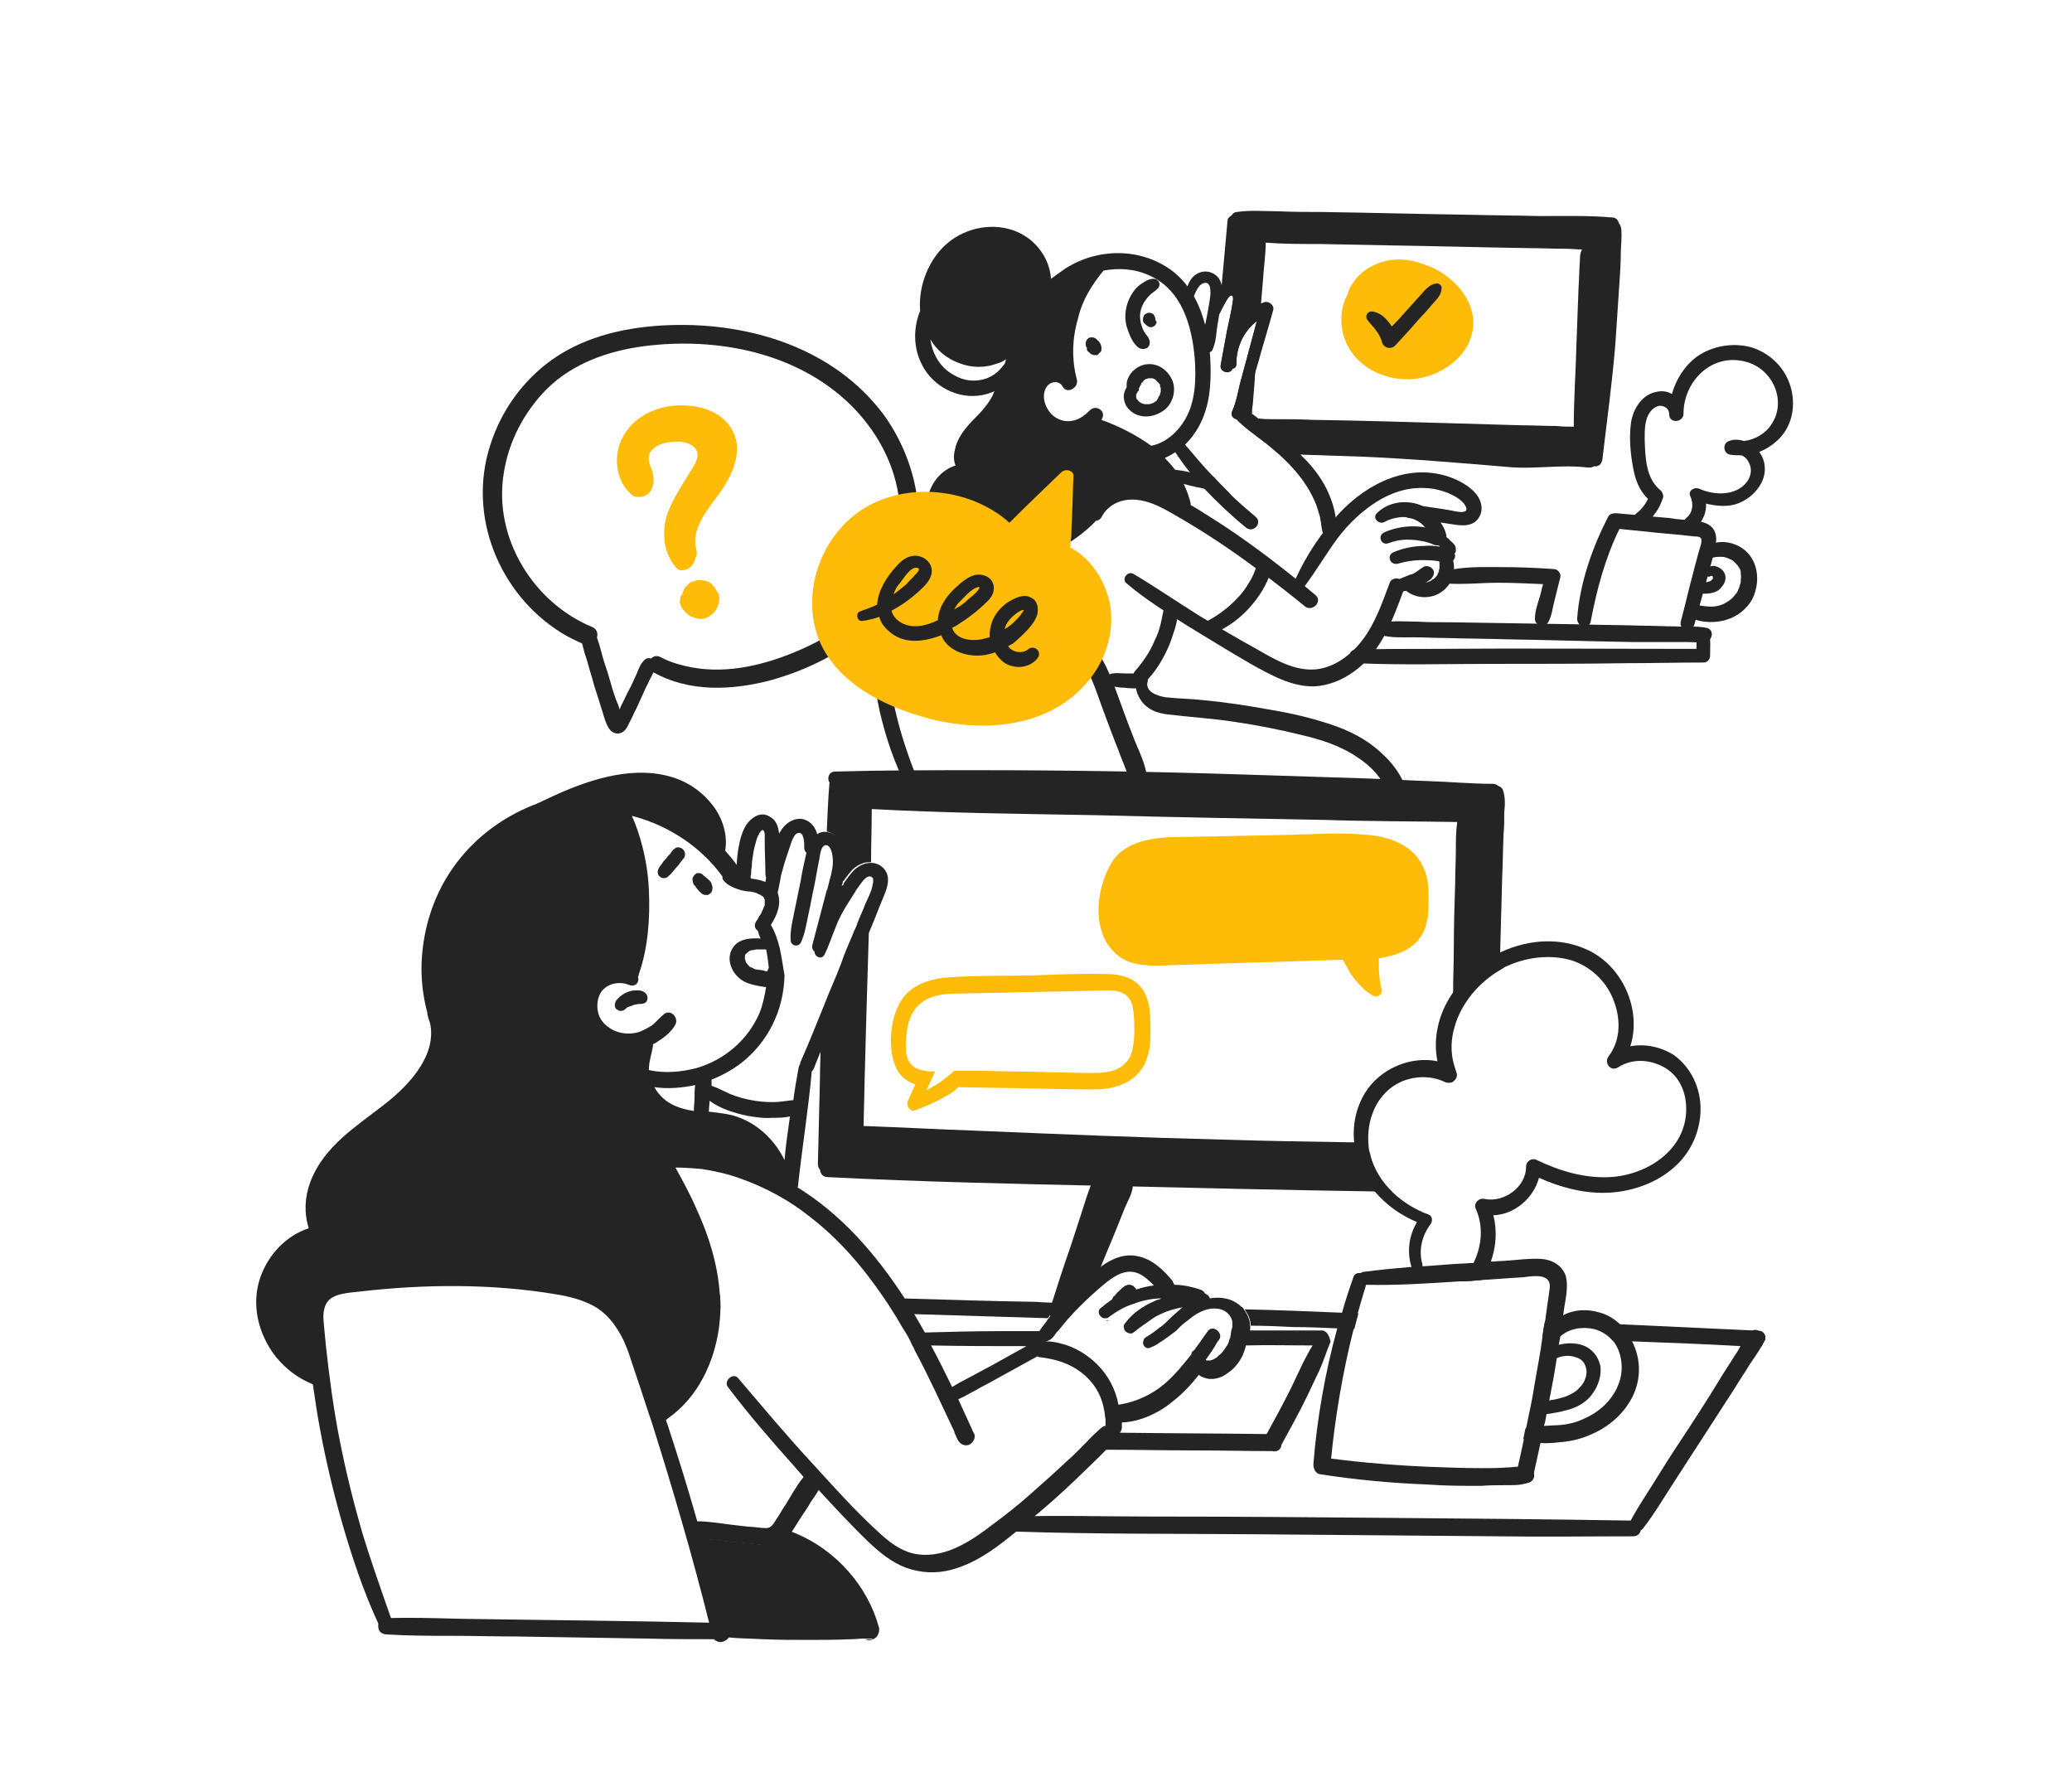 <svg width="304" height="260" viewBox="0 0 304 260" fill="none" xmlns="http://www.w3.org/2000/svg">
<path d="M105.299 238.1C92.699 237.8 79.999 237.7 67.399 237.5C63.799 237.4 60.199 237.3 56.599 237.4C55.899 237.4 55.399 238 55.499 238.7C55.499 239.4 56.099 239.8 56.799 239.8C59.999 240 63.199 240 66.399 240C69.499 240 72.699 240.1 75.799 240.1C82.099 240.2 88.399 240.3 94.699 240.4C98.299 240.5 101.899 240.5 105.499 240.5C107.099 240.6 106.899 238.1 105.299 238.1Z" fill="#242424"/>
<path d="M101.8 129.8C101.8 129.9 101.8 129.9 101.8 129.8C101.9 129.9 101.9 129.9 101.9 129.9L102 130C102.1 130.1 102.1 130.2 102.2 130.3C102.3 130.5 102.5 130.6 102.6 130.8C102.8 130.9 102.9 131.1 103.1 131.2C103.2 131.2 103.3 131.3 103.4 131.3C103.5 131.3 103.7 131.3 103.8 131.3C103.9 131.3 104 131.3 104 131.2C104.1 131.2 104.2 131.1 104.3 131C104.4 130.9 104.5 130.7 104.5 130.5C104.6 130.2 104.5 130 104.4 129.7V129.6C104.3 129.5 104.3 129.4 104.2 129.3L104.1 129.2L104 129.1L103.9 129C103.7 128.8 103.5 128.7 103.3 128.5C103.3 128.5 103.2 128.5 103.2 128.4C103.1 128.3 103 128.2 102.9 128.2C102.8 128.1 102.7 128.1 102.5 128.1C102.4 128.1 102.3 128.1 102.3 128.1C102.2 128.1 102.1 128.2 102 128.3C101.9 128.3 101.9 128.4 101.8 128.5C101.7 128.6 101.7 128.7 101.6 128.8C101.6 129 101.6 129.3 101.7 129.5C101.7 129.7 101.8 129.8 101.8 129.8Z" fill="#242424"/>
<path d="M100.4 125.8C100.6 125.4 100.5 124.9 100.2 124.6C99.9 124.3 99.3 124.2 99 124.5C98.7 124.7 98.5 125 98.3 125.3C98.1 125.5 97.9 125.7 97.7 126C97.5 126.2 97.3 126.4 97.2 126.6C97 126.9 96.7 127.2 96.6 127.5C96.4 127.9 96.5 128.4 96.8 128.6C97.1 128.9 97.6 128.9 97.9 128.7C98.4 128.3 98.8 127.8 99.2 127.3C99.4 127.1 99.6 126.9 99.7 126.7C99.9 126.4 100.2 126.1 100.4 125.8Z" fill="#242424"/>
<path d="M94.399 145.5C94.099 145.3 93.699 145.3 93.299 145.3C92.199 145.3 91.099 145.9 90.399 146.8C90.299 147 90.199 147.2 90.199 147.5C90.199 147.7 90.299 148 90.499 148.1C90.699 148.2 90.899 148.4 91.199 148.3C91.399 148.3 91.599 148.2 91.799 148L91.899 147.9C91.999 147.8 92.099 147.8 92.199 147.7C92.099 147.7 92.099 147.8 91.999 147.8C92.099 147.8 92.199 147.7 92.299 147.7C92.599 147.6 92.799 147.5 93.099 147.4C93.299 147.4 93.499 147.3 93.699 147.3C93.999 147.3 94.399 147.3 94.699 147.1C95.199 146.7 95.099 145.8 94.399 145.5Z" fill="#242424"/>
<path d="M94.699 96.7C93.999 97.3 93.699 98.1 93.399 98.9C92.999 99.7 92.699 100.5 92.299 101.2C91.899 101.9 91.599 102.7 91.199 103.4C91.099 103.6 90.999 103.9 90.899 104.1C90.799 103.6 90.599 103.2 90.399 102.7C89.999 101.6 89.699 100.6 89.399 99.5C89.099 98.4 88.699 97.4 88.399 96.3C88.099 95.2 87.799 93.9 87.299 92.9C87.099 92.4 86.599 92.1 86.099 92.2C85.599 92.3 85.199 92.8 85.199 93.3C85.399 94.5 85.699 95.7 86.099 96.8C86.399 98 86.799 99.1 87.099 100.3C87.399 101.4 87.799 102.4 88.099 103.5C88.499 104.6 88.699 105.8 89.299 106.8C89.899 107.8 91.099 107.9 91.799 107C92.099 106.6 92.299 106.1 92.499 105.7C92.799 105.2 92.999 104.6 93.299 104.1C93.799 103 94.299 101.9 94.799 100.8C95.099 100.3 95.299 99.7 95.599 99.2C95.899 98.6 96.199 98.1 96.199 97.5C96.199 96.8 95.299 96.3 94.699 96.7Z" fill="#242424"/>
<path d="M168.3 114.1C168.1 112.2 167.2 110.4 166.5 108.7C165.8 106.9 165.1 105.1 164.5 103.4C163.4 100.5 162.5 97.4 160.5 95C158.5 92.4 155.6 91.3 152.4 91.1C148.8 90.9 145.2 91.2 141.6 91.3C137.3 91.4 133.1 91.5 128.8 91.7C128.1 91.7 127.6 92.4 127.6 93C127.7 96.9 128.3 100.7 129.1 104.5C130 108.3 131.2 111.9 133 115.4C133.5 116.4 135.1 115.6 134.7 114.6C133.3 111.1 132.1 107.6 131.3 104C130.6 100.8 130.2 97.5 130.1 94.2C136.8 94.1 143.5 93.8 150.2 93.7C153 93.7 155.9 93.9 158 96.1C159.8 98.1 160.7 101 161.6 103.5C162.3 105.4 163 107.3 163.7 109.1C164.1 110 164.4 111 164.8 111.9C165.2 112.9 165.5 113.9 166.1 114.8C166.8 115.7 168.4 115.3 168.3 114.1Z" fill="#242424"/>
<path d="M129.699 60.9C122.399 51.1 110.099 47.3 98.299 47.7C92.299 47.9 86.099 49.2 81.099 52.7C76.699 55.8 73.499 60.3 71.899 65.4C68.599 75.7 73.199 87.1 82.299 92.8C83.399 93.5 84.499 94 85.599 94.5C87.299 95.2 88.499 92.7 86.899 92C78.199 88.4 72.399 78.9 73.899 69.5C74.599 64.8 76.899 60.4 80.299 57C84.099 53.3 89.199 51.5 94.399 50.8C105.199 49.4 116.999 51.7 124.899 59.5C128.399 63 130.999 67.5 131.799 72.5C132.599 77.6 131.499 83 128.399 87.2C125.399 91.2 120.999 93.9 116.299 95.8C111.399 97.8 105.799 99 100.499 97.7C99.199 97.4 97.999 97 96.899 96.4C95.499 95.7 94.399 97.8 95.799 98.6C101.099 101.6 107.399 101.3 113.099 99.8C118.399 98.3 123.599 95.8 127.699 92C131.999 88 134.499 82.7 134.799 76.9C134.899 71.2 132.999 65.5 129.699 60.9Z" fill="#242424"/>
<path d="M105.901 71.9C104.201 74.4 101.201 77.4 102.201 80.8C102.301 81.2 102.201 81.6 102.001 81.9C101.901 82.6 101.501 83.2 100.801 83.5C100.301 83.7 99.701 83.8 99.301 83.4C97.501 81.4 97.101 78.7 97.701 76.1C98.401 73.6 99.901 71.5 101.201 69.3C101.701 68.5 102.701 67.2 102.201 66.1C101.701 65.1 100.401 64.8 99.401 64.8C98.201 64.8 96.801 65 95.901 65.8C94.901 66.6 95.101 67.6 95.501 68.6C95.901 69.6 96.101 70.7 95.601 71.8C95.201 72.6 94.401 73 93.601 72.9C93.301 72.9 93.001 72.9 92.701 72.6C90.201 70.5 89.901 66.6 91.501 63.9C93.001 61.2 96.101 59.7 99.101 59.5C102.101 59.3 105.701 60.1 107.301 62.9C109.101 65.7 107.701 69.2 105.901 71.9Z" fill="#FEBB08"/>
<path d="M105.502 88.3C105.402 88.8 105.202 89.3 104.802 89.8C104.502 90.2 104.002 90.5 103.502 90.7C102.802 90.9 102.202 90.8 101.502 90.5C101.002 90.3 100.502 89.8 100.202 89.4C100.002 89.2 99.902 88.9 99.802 88.6C99.702 88.3 99.702 88.2 99.802 87.9V87.8C99.802 87.6 99.902 87.3 100.102 87.2C100.202 86.7 100.402 86.2 100.802 85.9C100.902 85.8 101.102 85.6 101.202 85.5C101.402 85.4 101.502 85.3 101.702 85.3C102.002 85.2 102.302 85.1 102.502 85.1C103.002 85.1 103.602 85.2 104.002 85.4C104.202 85.5 104.502 85.7 104.602 85.9C104.902 86.2 105.002 86.4 105.202 86.8C105.602 87.2 105.602 87.8 105.502 88.3Z" fill="#FEBB08"/>
<path d="M128.3 240.4C128.2 240.4 128.1 240.4 127.9 240.4C127.6 240.4 127.2 240.4 126.9 240.4C126.2 240.4 125.5 240.5 124.8 240.5C122.7 240.6 120.6 240.6 118.5 240.6C116.3 240.6 114.2 240.6 112 240.5C110.2 240.4 108.3 240.4 106.5 240.2C106.7 239.9 106.8 239.6 106.7 239.2C106.6 238.7 106.5 238.3 106.3 237.8C105.3 233.8 104.2 229.8 103.1 225.7C103.7 225.8 104.2 225.8 104.8 225.9C105.8 226 106.8 226.1 107.7 226.2C108.7 226.3 109.8 226.4 110.8 226.5C111.7 226.6 112.6 226.8 113.5 226.5C113.6 226.5 113.7 226.5 113.7 226.4C114.6 226.1 115.2 225.4 115.8 224.6C121.7 226.7 126.6 231.7 128.6 237.6C128.7 238 128.9 238.5 129 238.9C129 239.6 128.8 240.1 128.3 240.4Z" fill="#242424"/>
<path d="M115.7 224.7C115.2 225.5 114.5 226.2 113.6 226.5C113.5 226.5 113.5 226.5 113.4 226.4C112.8 226.2 112.4 225.7 112.5 225C112.6 224.4 113.3 224 113.9 224.1C114.5 224.3 115.1 224.5 115.7 224.7Z" fill="#242424"/>
<path d="M128.3 240.4C127.9 240.7 127.3 240.7 126.9 240.5C127.2 240.5 127.6 240.5 127.9 240.5C128.1 240.4 128.2 240.4 128.3 240.4Z" fill="#242424"/>
<path d="M106.401 240.1C106.101 240.1 105.801 240 105.601 240C104.601 239.8 104.501 238.7 105.001 238.1C105.201 237.9 105.401 237.8 105.801 237.7C106.001 237.7 106.101 237.7 106.301 237.7C106.401 238.2 106.501 238.6 106.701 239.1C106.701 239.5 106.601 239.8 106.401 240.1Z" fill="#242424"/>
<path d="M162.199 193.7C162.399 193.8 162.599 193.8 162.699 193.7C162.499 193.7 162.399 193.7 162.199 193.7ZM162.199 193.7C162.399 193.8 162.599 193.8 162.699 193.7C162.499 193.7 162.399 193.7 162.199 193.7Z" fill="#242424"/>
<path d="M200.9 169.1C201.4 171.4 202.7 173.4 204.3 174.9C203.4 174.9 202.5 174.9 201.5 174.8C188.6 174.6 175.7 174.3 162.9 174C149.1 173.7 135.2 173.4 121.4 172.7C120.7 172.7 120.4 172.2 120.3 171.6C120.1 171.4 120 171.1 120 170.8C120.1 166.6 120.2 162.5 120.3 158.3C120.3 156.6 120.4 155 120.4 153.3C121 151.7 121.7 150.2 122.3 148.6C122.5 148 122.8 147.4 123 146.8C123.6 145.3 124.3 143.7 124.9 142.2C125 142 125 141.8 125.1 141.7C125.8 140 126.5 138.3 127.2 136.6C127.3 136.4 127.4 136.1 127.5 135.9C127.2 145.5 126.9 156 126.7 165.2C132.3 165.4 137.8 165.7 143.4 165.9C155.4 166.4 167.4 166.9 179.4 167.2C185.7 167.4 192.1 167.5 198.4 167.6C199.1 167.6 199.8 167.6 200.5 167.6C200.7 168.4 200.8 168.7 200.9 169.1Z" fill="#242424"/>
<path d="M213.5 157.3C213.7 157.8 213.4 158.3 213 158.6C213 158.5 213 158.4 213 158.3C213 157.5 213 156.8 213.1 156C213.2 156.4 213.3 156.9 213.5 157.3Z" fill="#242424"/>
<path d="M220.701 119.2C220.701 120.3 220.701 121.3 220.601 122.4C220.501 124.5 220.501 126.6 220.401 128.6C220.301 132.2 220.201 135.9 220.101 139.7C220.101 140.5 220.001 141.3 220.001 142.1C216.801 143.9 214.101 147 213.101 150.6C213.101 148.8 213.201 147.1 213.201 145.3C213.201 143.2 213.301 141.2 213.301 139.1C213.301 135.9 213.401 132.7 213.501 129.5C213.501 127.9 213.601 126.3 213.601 124.7C213.601 123.4 213.601 122 213.801 120.6C207.701 120.5 200.401 120.5 194.601 120.3C183.301 120.1 172.101 119.9 160.801 119.6C149.801 119.4 138.901 119.3 127.901 118.7C127.901 121.3 127.801 123.9 127.801 126.5C127.401 126.5 126.901 126.5 126.501 126.7C126.101 126.8 125.701 127.1 125.401 127.3C124.801 127.8 124.301 128.5 123.801 129.2C123.701 129.3 123.601 129.3 123.601 129.4C123.601 129.5 123.601 129.5 123.601 129.6C123.501 129.7 123.501 129.8 123.401 129.8L123.301 129.9C123.601 128.7 123.901 127.4 123.901 126.1C123.901 125.5 123.801 125 123.701 124.4C123.601 124.2 123.601 124.1 123.501 123.9C123.401 123.6 123.201 123.3 123.001 123.1C122.501 122.5 121.901 122.1 121.301 122C121.401 119.6 121.501 117.2 121.701 114.8C121.301 114.2 121.601 113.2 122.501 113.2C129.501 113 136.601 113 143.701 113C156.301 113 168.901 113.2 181.401 113.6C187.701 113.8 193.901 114 200.201 114.2C203.301 114.3 206.501 114.5 209.601 114.6C212.701 114.7 215.901 115 219.001 115C219.301 115 219.601 115.1 219.801 115.3C220.101 115.4 220.401 115.6 220.501 115.9C220.901 117.1 220.801 118.1 220.701 119.2Z" fill="#242424"/>
<path d="M237.501 32.7C237.401 32.3 237.101 31.9 236.501 31.9C233.001 31.6 229.401 31.7 225.801 31.7C222.201 31.6 218.701 31.6 215.101 31.5C208.001 31.4 200.901 31.2 193.701 31.1C191.701 31.1 189.701 31.1 187.601 31C185.601 31 183.501 30.8 181.501 31.1C181.101 31.1 180.801 31.4 180.701 31.6C180.401 31.8 180.101 32 180.101 32.4C179.801 35.7 179.501 39 179.201 42.3C179.101 43.6 179.001 44.9 178.801 46.2C179.001 45.8 179.201 45.4 179.401 45C179.701 44.5 180.001 43.8 180.401 43.4C180.901 42.9 180.901 43.6 180.901 44C180.701 45.6 180.301 47.1 180.001 48.6C179.701 50.2 179.401 51.9 179.101 53.5C178.901 54.5 180.301 54.9 180.801 54.1C181.101 54 181.401 53.8 181.401 53.4C181.401 50.9 182.501 48.5 184.401 47.1C183.901 49 183.401 50.8 182.901 52.7C182.601 53.9 182.201 55.2 181.901 56.4C181.601 57.7 181.301 59.1 180.801 60.3C180.501 60.9 180.901 61.4 181.401 61.5C182.501 62.7 184.001 63.7 185.301 64.7C186.101 65.3 186.901 66 187.601 66.6C188.101 66.6 188.701 66.6 189.201 66.6C189.801 66.6 190.401 66.6 190.901 66.7C193.901 66.8 196.801 66.9 199.801 67C206.901 67.3 214.001 67.9 221.101 68.5C225.101 68.9 229.001 68.1 233.001 68.6C233.301 68.6 233.601 68.6 233.901 68.4C234.401 68.5 235.001 68.2 235.101 67.4C235.801 61.4 236.501 56.5 237.001 50.5C237.201 47.5 237.401 44.5 237.601 41.5C237.701 40 237.801 38.6 237.801 37.1C237.801 36.4 237.901 35.6 237.901 34.9C237.901 34.2 238.001 33.3 237.501 32.7ZM231.801 38.2C231.701 39.5 231.701 40.8 231.601 42.2C231.501 44.9 231.401 47.6 231.301 50.3C231.201 54.4 230.901 58.5 230.901 62.6C230.101 62.6 229.201 62.6 228.401 62.5C226.701 62.5 225.001 62.4 223.301 62.4C219.901 62.3 216.401 62.2 213.001 62.1C206.201 61.9 199.401 61.7 192.601 61.6C190.701 61.5 188.801 61.5 186.901 61.5C186.201 61.5 185.401 61.5 184.701 61.4C184.301 61.4 184.001 61.4 183.601 61.4C183.601 61.1 183.601 60.9 183.701 60.6C183.701 60.2 183.701 59.8 183.801 59.4C183.901 58.2 184.001 57 184.101 55.7C184.101 55.6 184.101 55.5 184.101 55.4C184.301 53.1 184.501 50.7 184.701 48.4C184.801 47.2 184.901 45.9 185.001 44.7C185.101 43.5 185.201 42.3 185.301 41.1C185.401 39.3 185.701 37.5 185.701 35.6C188.301 35.8 191.001 35.8 193.601 35.8L203.801 36C210.601 36.1 217.401 36.3 224.201 36.4C226.101 36.4 227.901 36.5 229.801 36.5C230.601 36.5 231.401 36.6 232.101 36.6C231.801 37.2 231.801 37.7 231.801 38.2Z" fill="#242424"/>
<path d="M169.499 46.7C169.499 46.6 169.399 46.5 169.399 46.4C169.399 46.3 169.299 46.3 169.299 46.2C169.199 46.1 169.199 46 168.999 46C168.899 45.9 168.799 45.9 168.699 45.9C168.599 45.9 168.499 45.9 168.499 45.9C168.399 45.9 168.299 45.9 168.199 46C168.099 46 168.099 46.1 167.999 46.1C167.899 46.2 167.799 46.3 167.799 46.4C167.799 46.5 167.699 46.6 167.699 46.6C167.699 46.8 167.699 46.9 167.699 47.1C167.699 47.2 167.799 47.3 167.799 47.3C167.799 47.4 167.799 47.4 167.899 47.4C167.899 47.4 167.899 47.5 167.999 47.5C168.099 47.6 168.099 47.7 168.199 47.7C168.399 47.9 168.499 47.9 168.699 48H168.899C168.999 48 169.099 48 169.199 47.9C169.299 47.9 169.299 47.8 169.399 47.8C169.499 47.7 169.599 47.6 169.599 47.5C169.699 47.4 169.699 47.3 169.699 47.2C169.499 47 169.499 46.9 169.499 46.7Z" fill="#242424"/>
<path d="M216.6 72.5C215.7 71.4 214.299 70.6 212.999 70.1C206.899 67.8 200.699 70.8 196.499 75.3C193.899 78.1 191.7 81.4 190.1 84.9C189.7 85.7 190.899 86.7 191.499 85.9C193.199 83.6 194.599 81.2 196.299 78.9C197.899 76.8 199.799 75 201.999 73.6C204.099 72.3 206.399 71.5 208.899 71.6C210.099 71.6 211.299 71.9 212.399 72.3C213.299 72.7 214.499 73.3 214.999 74.2C215.199 74.6 215.299 75 214.699 75.1C213.999 75.2 213.099 74.9 212.399 74.8C210.599 74.5 208.9 74.3 207.1 74C205.8 73.8 205.399 75.8 206.699 76C208.599 76.3 210.5 76.5 212.299 76.8C213.699 77 215.599 77.5 216.699 76.3C217.799 75.1 217.4 73.5 216.6 72.5Z" fill="#242424"/>
<path d="M210.9 76C210.2 75.2 209.4 74.5 208.4 74.1C206.3 73.3 203.7 73.6 202 75.3C201.3 76 202.3 77 203.1 76.6C203.8 76.2 204.5 76 205.3 75.9C206.1 75.8 206.9 75.9 207.5 76.2C208.2 76.5 208.7 76.9 209.1 77.4C209.2 77.6 209.4 77.7 209.5 77.9C209.6 78 209.6 78.1 209.7 78.2C209.7 78.2 209.8 78.4 209.8 78.3C210 78.7 210.1 79.2 210.3 79.6C210.8 80.3 212 80.2 212.2 79.2C212.4 78.1 211.5 76.8 210.9 76Z" fill="#242424"/>
<path d="M211.201 78C208.601 76.9 205.601 77 203.101 78.1C202.701 78.3 202.401 78.7 202.601 79.2C202.701 79.6 203.201 79.9 203.701 79.7C204.801 79.3 205.901 79.1 207.101 79.2C207.601 79.2 208.201 79.3 208.701 79.4C209.301 79.5 209.901 79.7 210.301 79.9C210.801 80.1 211.201 80 211.501 79.7C211.701 79.5 211.801 79.2 211.801 78.9C211.701 78.5 211.501 78.2 211.201 78Z" fill="#242424"/>
<path d="M211.299 80.2C210.499 80.1 209.799 80 208.999 80.1C207.499 80.1 205.899 80.4 204.499 81C203.399 81.4 203.899 83 205.099 82.7C206.499 82.3 207.999 82.1 209.499 82.2C210.199 82.2 210.899 82.3 211.499 82.4C211.899 82.5 212.199 82.5 212.599 82.5C213.099 82.5 213.499 82 213.499 81.5C213.299 80.5 212.099 80.3 211.299 80.2Z" fill="#242424"/>
<path d="M213.501 80.1C213.401 79.9 213.201 79.7 213.001 79.5C212.901 79.4 212.701 79.3 212.601 79.1C212.501 79 212.301 78.9 212.201 78.8C212.101 78.7 211.901 78.6 211.801 78.4C211.501 78.1 211.101 78.2 210.801 78.4C210.501 78.6 210.401 79.1 210.701 79.4C210.801 79.5 210.901 79.7 211.001 79.8C211.101 80 211.201 80.1 211.301 80.3C211.401 80.5 211.501 80.6 211.601 80.7C211.701 80.9 211.901 81.1 212.101 81.3C212.301 81.5 212.501 81.6 212.801 81.5C213.001 81.5 213.201 81.4 213.301 81.3C213.501 81.2 213.601 81 213.601 80.8C213.601 80.5 213.601 80.3 213.501 80.1Z" fill="#242424"/>
<path d="M205.4 85C204.9 84.7 204.1 84.9 203.9 85.5C202.8 88.4 201.8 91.4 199.9 93.9C198.3 96 195.9 97.9 193.1 98.2C190 98.5 187.1 96.8 184.5 95.3C181.6 93.7 178.7 92 175.9 90.3C172.7 88.3 169.5 86.1 166.3 84.2C165.4 83.7 164.5 85 165.3 85.6C168 87.9 171.2 89.9 174.2 91.8C177.3 93.7 180.4 95.6 183.5 97.4C186.4 99 189.5 100.8 192.9 100.7C196 100.5 198.8 98.8 200.8 96.6C203.3 93.8 204.6 90.2 205.9 86.7C206.1 86 206 85.3 205.4 85Z" fill="#242424"/>
<path d="M210.2 83.5C209.9 83.1 209.2 82.9 208.8 83.2C208.5 83.4 208.1 83.7 207.8 83.9C207.6 84 207.5 84.1 207.3 84.2C207.2 84.2 207.1 84.3 207 84.3C207.2 84.2 207 84.3 206.9 84.3C206.2 84.6 205.4 84.9 204.7 85.2C204.3 85.3 204.1 85.8 204.1 86.2C204.2 86.6 204.6 86.9 205 86.9C205.9 86.8 206.7 86.6 207.6 86.3C208.4 85.9 209.2 85.5 209.9 85C210.3 84.6 210.6 84 210.2 83.5Z" fill="#242424"/>
<path d="M212.899 81.3C212.699 80.8 211.999 80.7 211.599 80.9C211.099 81.1 210.899 81.6 211.099 82.1C211.099 82.3 211.199 82.4 211.199 82.6V82.7C211.199 82.8 211.199 82.9 211.199 82.9C211.199 83 211.199 83.1 211.199 83.2V83.1C211.199 83.2 211.199 83.2 211.199 83.3C211.199 83.5 211.099 83.6 211.099 83.8C211.099 83.9 210.999 84 210.999 84.1C210.899 84.2 210.899 84.5 210.699 84.6C210.699 84.6 210.699 84.5 210.799 84.5L210.699 84.6C210.599 84.7 210.599 84.7 210.499 84.8C210.399 84.9 210.399 84.9 210.299 85C210.299 85 210.299 85 210.199 85C210.099 85.1 209.899 85.2 209.799 85.3C210.099 85.2 209.699 85.3 209.699 85.3C209.599 85.3 209.599 85.3 209.499 85.4C209.399 85.4 209.099 85.5 209.399 85.4C209.299 85.4 209.199 85.4 209.199 85.4C209.099 85.4 208.799 85.5 208.699 85.4C208.699 85.4 208.599 85.4 208.499 85.4H208.599C208.499 85.4 208.399 85.4 208.299 85.4C208.199 85.4 208.099 85.4 208.099 85.4H207.999C207.899 85.4 207.899 85.4 207.999 85.4C207.899 85.4 207.599 85.2 207.499 85.2C207.499 85.2 207.399 85.2 207.399 85.1C207.399 85.1 207.299 85 207.199 85C206.799 84.7 206.199 84.7 205.899 85.1C205.599 85.5 205.599 86 205.999 86.4C207.099 87.5 208.799 87.9 210.399 87.4C211.899 86.9 212.999 85.6 213.299 84.1C213.399 83.2 213.299 82.2 212.899 81.3Z" fill="#242424"/>
<path d="M179.2 41.7C178.9 40.4 177.6 39.6 176.3 39.9C174.7 40.3 174.1 41.9 173.9 43.4C173.8 44 174.7 44.5 175 43.8C175.4 43 175.8 41.6 176.8 41.5C177.6 41.4 177.6 42.6 177.6 43.1C177.5 44.3 177.2 45.6 177 46.8C176.8 48.2 176.4 49.6 176.5 51C176.6 51.7 177.6 52 177.9 51.3C178.3 50.4 178.4 49.6 178.5 48.6C178.6 47.7 178.8 46.8 178.9 45.9C179.2 44.5 179.5 43 179.2 41.7Z" fill="#242424"/>
<path d="M182.8 44.7C182.7 45.3 182.6 45.8 182.5 46.4C182.4 46.9 182.3 47.3 182.2 47.7C181.8 49.8 181.4 51.8 180.9 53.9C180.9 54 180.8 54.1 180.8 54.2C180.4 55 178.9 54.6 179.1 53.6C179.4 52 179.7 50.3 180 48.7C180.3 47.2 180.7 45.6 180.9 44.1C181 43.7 180.9 43.1 180.4 43.5C180 43.9 179.7 44.6 179.4 45.1C179.2 45.5 179 45.9 178.8 46.3C178.4 47.2 178.1 48.1 177.9 49.1C177.7 50 176.5 49.7 176.6 48.8C176.9 47 177.4 45.2 178.4 43.6C178.6 43.2 178.9 42.7 179.2 42.4C179.4 42.1 179.7 41.9 180 41.8C180.8 41.5 181.6 41.7 182.1 42.3C182.8 43 182.9 43.8 182.8 44.7Z" fill="#242424"/>
<path d="M186.801 45.5C186.101 48.1 185.301 50.6 184.601 53.2L183.901 55.5L183.501 57C183.201 58 182.801 59 182.601 60C182.501 60.3 182.501 60.5 182.501 60.8C182.401 61.4 181.901 61.6 181.401 61.5C180.901 61.4 180.501 60.9 180.801 60.3C181.401 59.1 181.601 57.7 181.901 56.4C182.201 55.2 182.601 53.9 182.901 52.7C183.401 50.8 183.901 49 184.401 47.1C182.501 48.6 181.301 51 181.401 53.4C181.401 53.8 181.201 54.1 180.801 54.1C180.401 54.2 179.901 54 179.901 53.4C179.401 50.7 180.601 48.1 182.501 46.2C183.201 45.5 184.001 45 184.801 44.6C185.101 44.5 185.301 44.4 185.601 44.3C186.201 44.2 187.001 44.8 186.801 45.5Z" fill="#242424"/>
<path d="M196 77.8C195.9 78.8 194.2 78.9 194 77.9C193.8 77 193.8 76.1 193.5 75.3C193.3 74.5 193 73.7 192.6 72.9C191.8 71.3 190.8 69.9 189.6 68.6C189 67.9 188.3 67.3 187.6 66.6C186.8 65.9 186.1 65.3 185.3 64.7C184 63.7 182.6 62.7 181.4 61.5C181.3 61.3 181.1 61.2 181 61C180.4 60.3 181.4 59.3 182.1 59.7C182.3 59.8 182.5 59.9 182.6 60C182.9 60.2 183.2 60.4 183.5 60.6C183.9 60.8 184.2 61.1 184.6 61.4C185.5 62.1 186.3 62.8 187.2 63.5C188.5 64.5 189.8 65.6 190.9 66.8C191.2 67.1 191.4 67.3 191.7 67.6C193 69 194.1 70.5 194.9 72.3C195.6 73.9 196.2 75.9 196 77.8Z" fill="#242424"/>
<path d="M182.799 77.4C180.599 75.6 178.599 73.7 176.599 71.6C175.899 70.8 175.199 70 174.499 69.2C173.599 68.1 172.799 66.9 171.999 65.7C171.399 64.7 172.799 63.9 173.499 64.8C174.999 66.5 176.399 68.3 177.999 69.9C178.799 70.8 179.599 71.6 180.399 72.4C181.599 73.6 182.899 74.7 184.199 75.8C185.299 76.7 183.899 78.3 182.799 77.4Z" fill="#242424"/>
<path d="M166.301 60.6C167.801 61.5 169.601 61.1 170.901 60.1C172.101 59.1 172.601 57.3 172.001 55.8C171.301 54.2 169.701 53.1 167.901 53.5C167.001 53.7 166.201 54.3 165.701 55.1C165.501 55.5 165.301 55.9 165.301 56.3C165.301 56.5 165.301 56.7 165.301 56.8C165.001 57.3 164.801 57.9 164.901 58.5C165.001 59.4 165.501 60.1 166.301 60.6ZM166.701 57.8C166.801 57.7 166.901 57.6 166.901 57.5C166.901 57.5 166.901 57.4 167.001 57.4C167.101 57.3 167.101 57.2 167.101 57.1C167.101 57 167.101 56.9 167.201 56.8C167.201 56.8 167.201 56.7 167.301 56.6C167.401 56.5 167.401 56.3 167.501 56.2C167.501 56.1 167.601 56.1 167.601 56.1C167.701 56 167.801 55.9 167.801 55.8C167.901 55.8 167.901 55.7 168.001 55.7L168.101 55.6C168.101 55.6 168.101 55.6 168.201 55.6C168.301 55.6 168.401 55.5 168.501 55.5C168.601 55.5 168.701 55.5 168.701 55.5C168.801 55.5 168.801 55.5 168.901 55.5C169.001 55.5 169.001 55.5 169.101 55.5C169.301 55.6 169.401 55.6 169.501 55.7C169.601 55.7 169.601 55.8 169.601 55.8C169.701 55.9 169.801 56 169.901 56.1C170.001 56.2 170.001 56.2 170.101 56.3C170.201 56.4 170.201 56.5 170.201 56.6V56.7C170.201 56.8 170.201 56.8 170.301 56.9C170.301 56.9 170.301 56.9 170.301 57V57.1C170.301 57.2 170.301 57.2 170.301 57.3V57.4C170.301 57.5 170.301 57.6 170.201 57.7C170.201 57.8 170.201 57.8 170.201 57.9C170.101 58 170.101 58.1 170.001 58.2C170.001 58.3 169.901 58.3 169.901 58.4C169.901 58.4 169.901 58.4 169.901 58.5C169.801 58.6 169.701 58.7 169.701 58.8C169.701 58.8 169.601 58.9 169.501 58.9C169.401 59 169.301 59.1 169.201 59.1C169.201 59.1 169.101 59.1 169.101 59.2C169.301 59.1 169.101 59.2 169.001 59.2C168.901 59.2 168.701 59.3 168.601 59.3C168.501 59.3 168.501 59.3 168.401 59.3C168.301 59.3 168.201 59.3 168.101 59.3H168.001C167.901 59.3 167.801 59.3 167.701 59.2H167.601C167.601 59.2 167.501 59.2 167.401 59.1C167.301 59.1 167.301 59 167.201 59C167.201 59 167.101 59 167.101 58.9L167.001 58.8C166.901 58.7 166.901 58.6 166.801 58.6C166.801 58.5 166.701 58.4 166.701 58.3C166.701 58.2 166.701 58.1 166.701 58V57.9V57.8Z" fill="#242424"/>
<path d="M166.799 50.8C167.199 51.2 167.699 51.3 168.199 51.1C168.699 50.9 168.799 50.2 168.599 49.8C168.499 49.4 168.099 49.1 167.899 48.7C167.699 48.4 167.599 48.1 167.499 47.8C167.299 47.2 167.199 46.5 167.299 45.9C167.399 45.2 167.699 44.5 168.099 44C168.299 43.7 168.599 43.4 168.899 43.1C169.199 42.9 169.599 42.6 169.899 42.3C170.399 41.7 169.999 40.9 169.199 40.9C168.799 40.9 168.299 41.1 167.999 41.3C167.699 41.5 167.299 41.7 166.999 42C166.399 42.5 165.999 43.2 165.699 43.8C164.999 45.3 164.899 47 165.499 48.5C165.799 49.4 166.199 50.2 166.799 50.8Z" fill="#242424"/>
<path d="M159.501 51.4C159.601 51.5 159.601 51.6 159.701 51.6C159.801 51.7 159.801 51.7 159.901 51.8C160.001 51.9 160.101 52 160.201 52C160.301 52 160.401 52.1 160.501 52.1C160.601 52.1 160.801 52.1 160.901 52.1C161.101 52.1 161.101 52 161.201 51.9L161.301 51.8C161.401 51.7 161.501 51.6 161.501 51.6C161.601 51.5 161.601 51.4 161.601 51.2C161.601 51.1 161.601 51 161.601 50.9C161.601 50.8 161.501 50.7 161.501 50.5C161.401 50.4 161.401 50.3 161.301 50.2C161.201 50.1 161.201 50 161.101 50C161.001 49.9 160.901 49.8 160.801 49.7C160.701 49.6 160.601 49.6 160.401 49.5C160.301 49.5 160.101 49.5 160.001 49.5C159.901 49.5 159.801 49.6 159.701 49.6C159.601 49.7 159.601 49.7 159.501 49.8C159.401 49.9 159.301 50.1 159.301 50.3C159.301 50.4 159.301 50.5 159.301 50.6C159.301 50.8 159.401 50.9 159.501 51.1C159.401 51.2 159.501 51.3 159.501 51.4Z" fill="#242424"/>
<path d="M193 87.3C188.7 83.7 184.2 80.2 179.5 77.1C177.9 76.1 176.3 75 174.7 74.1C174.7 73.5 174.4 73 174.3 72.5C174 71.7 173.7 71 173.3 70.3C172.7 69.2 171.8 68.1 170.9 67.2C172.4 66.5 173.8 65.5 174.8 64.2C176.8 61.7 177.5 58.7 177.6 55.6C177.8 50 176.6 43.1 171.8 39.6C167.2 36.3 161 36.4 156.3 39.4C155.6 39.9 154.9 40.4 154.2 40.9C154 37.9 152 35.2 149.2 34C145.9 32.6 141.9 33.3 139.1 35.6C136.3 37.9 134.7 41.9 135 45.6C133.7 48.8 134.1 52.5 136.4 55.2C138.8 57.9 142.6 58.9 145.9 57.4C145.8 57.6 145.7 57.9 145.6 58.1C144.8 59.6 143.7 60.7 142.5 61.9C141.4 63.1 140.4 64.4 140.1 66C139.9 66.8 139.9 67.6 140.2 68.3C138.2 68.9 136.7 70.7 136.2 72.7C135.5 75.2 136.6 77.9 138.3 79.7C142.3 83.9 149.3 83.2 154.2 81C155.6 80.4 157 79.6 158.2 78.7C159.1 78 160 77.3 160.8 76.4C161.1 76.4 161.4 76.2 161.6 75.9C162.4 74.3 164 73.4 165.8 73.3C168.1 73.2 170.2 74.3 172.1 75.4C176.5 77.9 180.7 80.7 184.7 83.7C187 85.4 189.3 87.2 191.5 89C192.6 89.8 194.1 88.2 193 87.3ZM161.9 39.7C164.1 39.3 166.4 39.4 168.6 40.4C173.4 42.5 174.9 47.8 175.3 52.7C175.5 55.7 175.4 58.9 173.9 61.5C172.8 63.4 171 65 168.9 65.4C166.7 63.8 164.1 62.5 161.6 61.6C161.6 61.5 161.7 61.5 161.7 61.4C162.3 60.3 160.8 59.3 159.9 60.2C159 61.1 158 61.8 156.7 61.8C155.5 61.8 154.3 61.1 153.7 60C153.1 59 152.9 57.7 153.6 56.7C154.2 55.9 155.4 55.8 155.9 56.7C156.5 57.9 158.3 56.9 158 55.7C157.2 52.7 157.3 49.6 158.2 46.6C158.8 44 160.2 41.8 161.9 39.7ZM144.8 55.5C143.1 56.1 141.4 55.9 139.9 55C137.9 53.9 136.8 51.9 136.5 49.8C137.4 51.3 138.8 52.6 140.8 53.3C142.6 54 144.6 54 146.4 53.3C146.8 53.2 147.2 53 147.6 52.7C147.6 52.8 147.5 53 147.5 53.1C147.5 53.2 147.4 53.3 147.4 53.4C147.2 53.6 147 53.9 146.8 54.1C146.2 54.8 145.5 55.2 144.8 55.5Z" fill="#242424"/>
<path d="M159.6 100C154 106.7 144.6 107.5 136.6 105.5C129.5 103.7 121.2 99.6 119.5 91.7C118 84.9 121.5 77.2 127.8 74C131.2 72.3 135 71.8 138.8 72.4C142.1 72.9 145.6 74.4 148.1 76.7C150.6 74.2 153.2 71.7 155.7 69.3C156.3 68.7 157.6 69 157.5 69.9C157.4 71.7 157.4 73.5 157.3 75.3C157.3 76.2 157.2 77 157.2 77.9C157.2 78.4 157.2 78.8 157.1 79.3C157.1 79.7 157.1 80 157 80.3C160.2 82 162.2 85.3 162.9 88.8C163.5 92.9 162.2 96.9 159.6 100Z" fill="#FEBB08"/>
<path d="M152.199 90.1C152.399 89.2 152.199 88.1 151.299 87.7C150.499 87.2 149.499 87.5 148.699 87.9C146.999 88.7 145.599 90.3 145.299 92.2C145.199 92.6 145.199 93.1 145.199 93.5C144.799 93.6 144.399 93.7 143.999 93.8C142.399 94.1 140.199 93.8 139.699 92.1C139.899 92 140.099 91.9 140.299 91.8C141.899 90.8 143.499 89.6 144.899 88.2C145.499 87.6 145.899 86.9 145.799 86C145.699 85.2 145.099 84.6 144.299 84.4C142.599 83.9 141.099 85.4 139.899 86.5C138.699 87.7 137.699 89.2 137.599 91C135.899 91.8 133.999 92.3 132.299 91.4C131.399 90.9 130.999 90.3 130.799 89.6C132.499 88.7 134.099 87.5 135.499 86.1C136.099 85.5 136.599 84.8 136.699 84C136.799 83.2 136.399 82.4 135.599 81.9C133.999 81 132.499 81.9 131.499 83.1C130.099 84.6 128.799 86.7 128.699 88.7C127.899 89.1 126.999 89.4 126.199 89.7C125.499 89.9 125.699 91.2 126.499 91.1C127.299 91 128.199 90.8 128.999 90.5C129.199 91.2 129.599 91.9 130.299 92.5C132.499 94.6 135.499 94.2 138.099 93.2C138.999 95.5 141.899 96.5 144.499 96.1C144.999 96 145.499 95.9 145.999 95.7C146.299 96.3 146.799 96.8 147.299 97.2C148.799 98.2 150.999 98.1 152.199 96.6C152.999 95.6 151.699 94.5 150.799 95.3C150.199 95.8 149.099 95.8 148.399 95.3C148.199 95.2 148.099 95 147.899 94.8C148.299 94.6 148.699 94.4 148.999 94.1C150.199 93 151.799 91.6 152.199 90.1ZM131.999 85.6C132.499 85 133.499 83.2 134.499 83.3C135.199 83.4 134.599 84 134.299 84.3C133.899 84.8 133.399 85.2 132.999 85.7C132.399 86.2 131.799 86.7 131.099 87.2C131.299 86.6 131.599 86 131.999 85.6ZM143.299 86.2C143.799 86 143.799 86.2 143.499 86.6C143.099 87.1 142.599 87.5 142.099 87.9C141.499 88.5 140.799 89 139.999 89.4C140.199 89.1 140.399 88.7 140.599 88.5C141.399 87.7 142.399 86.5 143.299 86.2ZM148.999 90.1C149.099 90 149.899 89.4 150.199 89.5C150.199 89.5 150.199 89.6 150.099 89.7C149.999 89.9 149.799 90.1 149.699 90.3C148.999 91.1 148.299 91.8 147.399 92.3C147.599 91.4 148.299 90.6 148.999 90.1Z" fill="#242424"/>
<path d="M250.3 92.1C248.8 91.8 247.2 92 245.7 91.9C244.2 91.9 242.6 91.8 241.1 91.8C238 91.7 234.8 91.7 231.7 91.6C225.5 91.5 219.2 91.4 213 91.3C211.3 91.3 209.6 91.3 207.9 91.2C206.1 91.2 204.3 91 202.6 91.4C201.6 91.6 201.9 93 202.7 93.2C204.2 93.6 205.8 93.5 207.3 93.5C208.8 93.5 210.4 93.6 211.9 93.6C215 93.7 218.1 93.7 221.2 93.8C227.4 93.9 233.6 94.1 239.7 94.2C241.4 94.2 243.1 94.2 244.8 94.2C245.7 94.2 246.6 94.2 247.5 94.2C248.4 94.2 249.3 94.3 250.2 94.2C251.3 94 251.6 92.3 250.3 92.1Z" fill="#242424"/>
<path d="M228.1 83.5C225.4 83.3 222.7 83.2 220 83.2C217.4 83.2 214.6 83.1 212 83.8C211.1 84 211.2 85.5 212.1 85.6C214.7 85.8 217.3 85.5 219.8 85.5C222 85.5 224.2 85.6 226.4 85.7C226.2 86.3 226.1 87 225.9 87.6C225.6 88.6 225.2 89.7 225.2 90.8C225.2 91.9 226.8 92.1 227.2 91.2C227.7 90.3 227.8 89.1 228.1 88C228.4 86.9 228.6 85.9 228.9 84.8C229.1 84.3 228.7 83.6 228.1 83.5Z" fill="#242424"/>
<path d="M251.3 77.5C250.6 76.7 249.6 76.5 248.6 76.4C247.4 76.3 246.1 76.2 244.9 76C242.3 75.8 239.7 75.5 237.1 75.3C236.6 75.3 236.1 75.4 235.9 75.9C233.6 80.4 231.8 85.5 231.4 90.7C231.3 92 233.2 92.5 233.4 91.1C234.3 86.4 235.5 81.9 237.6 77.6C239.6 77.8 241.6 78 243.5 78.2C244.6 78.3 245.7 78.4 246.8 78.5C247.4 78.6 247.9 78.6 248.5 78.7C248.8 78.7 249.3 78.7 249.5 78.9C249.9 79.3 249.3 80.6 249.2 81.1C248.9 82.2 248.6 83.3 248.3 84.5C247.7 86.7 247.2 89 246.6 91.2C246.3 92.5 248.2 92.9 248.6 91.6C249.3 89.1 250 86.5 250.7 84C251 82.8 251.4 81.6 251.6 80.4C251.9 79.3 251.9 78.3 251.3 77.5Z" fill="#242424"/>
<path d="M254.601 79.9C253.101 79.3 251.101 79.3 250.001 80.7C249.501 81.3 250.001 82.3 250.801 82C251.301 81.8 251.601 81.7 252.101 81.7C252.201 81.7 252.301 81.7 252.501 81.7C252.601 81.7 252.701 81.7 252.701 81.7C253.001 81.7 253.201 81.8 253.501 81.9C253.601 81.9 253.701 82 253.701 82C253.801 82 253.901 82.1 254.001 82.1C254.101 82.2 254.201 82.2 254.301 82.3L254.501 82.5C254.601 82.6 254.701 82.7 254.801 82.8C254.801 82.9 254.901 82.9 254.901 82.9C255.001 83 255.001 83.1 255.101 83.2C255.101 83.2 255.101 83.3 255.201 83.3C255.201 83.3 255.201 83.4 255.301 83.5C255.301 83.6 255.401 83.8 255.401 83.9C255.401 84 255.401 84 255.401 84.1C255.401 84.4 255.501 84.7 255.401 85C255.401 85 255.401 85.2 255.401 85.3C255.401 85.4 255.401 85.6 255.301 85.7C255.301 85.8 255.201 86 255.201 86.1C255.201 86.2 255.101 86.3 255.101 86.4C255.001 86.5 255.001 86.7 254.901 86.8C254.901 86.9 254.701 87.1 254.701 87.1C254.601 87.2 254.401 87.5 254.201 87.7C253.901 88 253.301 88.4 252.901 88.6C252.201 88.9 251.701 89 251.101 89C250.401 89 249.801 88.9 249.101 88.8C248.601 88.7 248.001 89 247.901 89.5C247.701 90 247.901 90.6 248.401 90.8C249.901 91.4 251.901 91.4 253.401 90.9C255.001 90.4 256.301 89.3 257.101 87.9C258.601 84.8 257.701 81.1 254.601 79.9Z" fill="#242424"/>
<path d="M253.1 84.3C252.9 83.7 252.4 83.3 251.8 83.1C251.3 82.9 250.6 83.1 250.2 83.6C250 83.9 250 84.2 250.2 84.4C250.4 84.6 250.8 84.7 251 84.5C251.1 84.5 251.1 84.5 251.2 84.5C251.3 84.6 251.3 84.6 251.3 84.6C251.3 84.8 251.3 84.8 251.3 84.9C251.3 84.9 251.3 85 251.2 85C251.2 85.1 251.1 85.1 251 85.2C250.9 85.3 250.9 85.3 250.8 85.3C250.7 85.3 250.6 85.4 250.5 85.4C250.2 85.4 249.9 85.4 249.6 85.4C249.4 85.4 249.2 85.4 249 85.4C248.7 85.5 248.4 85.8 248.4 86.2C248.4 86.6 248.6 86.9 248.9 87C249.1 87.1 249.3 87.1 249.5 87.1C249.7 87.1 249.9 87.1 250.1 87.1C250.4 87.1 250.7 87.1 251.1 87C251.7 86.9 252.3 86.6 252.6 86.1C253 85.7 253.3 85 253.1 84.3Z" fill="#242424"/>
<path d="M262.701 56.7C261.901 54 259.801 51.9 257.101 51C254.401 50.2 251.301 50.7 249.001 52.3C247.101 53.7 245.901 55.7 245.301 57.8C244.601 57.4 243.801 57.3 243.001 57.5C240.901 57.9 239.601 60 239.301 62C239.001 64.1 239.201 66.5 239.601 68.6C239.901 70.3 240.501 72 241.801 73.2C241.401 74 240.801 74.8 240.101 75.3C239.101 76.1 240.201 77.9 241.201 77C242.601 75.9 243.501 74.6 244.001 73C244.101 72.7 243.901 72.2 243.701 72C241.401 70.2 241.401 67 241.301 64.4C241.301 62.9 241.301 61.2 242.401 60.1C242.801 59.7 243.401 59.4 244.001 59.6C244.601 59.8 244.901 60.2 244.901 60.8C244.901 62.2 247.001 62 247.001 60.7C247.001 56.2 250.701 52.2 255.301 52.9C257.401 53.2 259.201 54.4 260.201 56.4C261.101 58.2 261.101 60.4 260.001 62.1C259.101 63.6 257.501 64.5 255.901 64.7C255.201 64.5 254.401 64.4 253.701 64.7C252.701 65 252.801 66.5 253.801 66.7C254.401 66.8 254.901 66.8 255.501 66.8C256.001 67 256.401 67.4 256.601 67.9C257.101 68.8 256.901 69.9 256.301 70.7C254.701 72.8 251.501 72.7 249.301 71.7C248.601 71.4 247.601 72 248.001 72.8C248.501 73.9 248.401 75.2 247.401 76C246.401 76.8 247.501 78.5 248.501 77.7C249.701 76.8 250.401 75.3 250.301 73.9C251.701 74.2 253.101 74.4 254.601 74C256.201 73.5 257.601 72.4 258.401 70.9C259.201 69.4 259.101 67.6 258.101 66.3C259.201 65.9 260.201 65.2 261.101 64.3C263.001 62.3 263.501 59.4 262.701 56.7Z" fill="#242424"/>
<path d="M216.101 48.3C215.501 52.4 211.401 55.2 207.501 55.6C203.701 56 199.501 54.2 197.701 50.7C196.501 48.3 196.501 45.4 197.701 43.2C198.301 41.2 199.901 39.6 201.801 38.8C204.001 37.8 206.501 37.9 208.701 38.7C212.701 39.9 216.701 43.8 216.101 48.3Z" fill="#FEBB08"/>
<path d="M210.699 41.6C209.799 41.7 209.099 42.5 208.499 43.2C207.899 43.9 207.299 44.5 206.699 45.2C205.899 46.1 205.099 47 204.199 47.9C203.499 46.8 202.599 45.9 201.399 45.7C200.699 45.6 200.199 46.3 200.599 46.9C200.999 47.5 201.499 47.9 201.899 48.5C202.299 49 202.599 49.6 202.799 50.3C203.099 51.1 204.099 51.3 204.699 50.7C205.899 49.4 207.099 48.1 208.299 46.7C208.899 46.1 209.499 45.4 210.099 44.7C210.699 44 211.499 43.3 211.499 42.3C211.599 41.9 211.099 41.5 210.699 41.6Z" fill="#242424"/>
<path d="M172.699 89C172.499 88 171.199 87.9 170.899 88.9C170.599 89.8 170.499 90.7 170.299 91.5C170.099 92.4 169.799 93.2 169.399 94C168.699 95.7 167.699 97.1 166.499 98.5C165.599 99.6 167.099 100.9 168.099 100C169.499 98.6 170.599 96.8 171.399 95C171.799 94.1 172.099 93.1 172.399 92.2C172.699 91.2 172.899 90 172.699 89Z" fill="#242424"/>
<path d="M167.1 98.9C166.4 98.8 165.8 98.8 165.1 98.8C164.5 98.8 163.9 98.7 163.3 98.8C162.8 98.8 162.4 99.2 162.4 99.7C162.4 100.2 162.7 100.6 163.2 100.7C163.8 100.8 164.4 100.9 165 100.9C165.7 101 166.3 101 167 101C167.5 101 168 100.5 168 100C168 99.5 167.6 99 167.1 98.9Z" fill="#242424"/>
<path d="M202.7 110.5C200.6 108.5 198 107.2 195.3 106.3C192.3 105.3 189.3 104.6 186.2 104.1C182.9 103.5 179.6 103 176.3 102.7C174.5 102.5 172.7 102.5 171 102.3C169.8 102.1 167.9 101.5 168.4 99.9C168.7 98.9 167.1 98.6 166.8 99.6C166.4 100.8 166.8 101.9 167.5 102.9C168.4 104.1 169.7 104.6 171.2 104.8C174.5 105.2 177.8 105.4 181.1 105.9C184.4 106.4 187.6 107 190.8 107.8C193.8 108.5 196.7 109.4 199.3 111.2C200.5 112 201.6 113 202.4 114.1C202.8 114.7 203.2 115.3 203.5 115.9C203.8 116.6 204 117.3 204.3 118C204.8 119.2 206.7 119 206.6 117.6C206.5 114.8 204.6 112.2 202.7 110.5Z" fill="#242424"/>
<path d="M250.801 92.9C250.601 92 249.201 91.7 249.001 92.8C248.901 93.6 248.901 94.4 248.901 95.2C236.001 95.2 223.101 95.1 210.201 95.2C206.401 95.2 202.701 95.2 198.901 95.3C197.601 95.4 197.801 97.2 199.001 97.3C205.601 97.6 212.301 97.4 218.901 97.4C225.501 97.4 232.101 97.4 238.701 97.3C242.501 97.3 246.201 97.2 250.001 97.2C250.501 97.2 250.901 96.7 250.901 96.2C250.901 95.1 251.001 94 250.801 92.9Z" fill="#242424"/>
<path d="M185.9 82C185.4 81.8 184.8 82 184.6 82.5C184.2 83.5 183.9 84.5 183.3 85.4C182.8 86.3 182.2 87.1 181.5 87.8C180.1 89.3 178.4 90.5 176.6 91.4C176.1 91.6 175.8 92 176 92.6C176.2 93.1 176.7 93.3 177.2 93.2C179.5 92.5 181.5 91.1 183.1 89.4C184.7 87.7 186.1 85.5 186.6 83.3C186.8 82.7 186.4 82.1 185.9 82Z" fill="#242424"/>
<path d="M180.499 72.5C179.899 72.4 179.199 72.2 178.599 72.1C177.999 72 177.299 71.8 176.699 71.7C175.099 71.4 173.499 71 171.999 70.5C170.999 70.2 171.299 68.8 172.299 68.9C173.099 69 173.799 69.1 174.599 69.3C175.799 69.5 176.899 69.8 178.099 70C178.799 70.8 179.699 71.6 180.499 72.5Z" fill="#242424"/>
<path d="M224.399 217.5C223.099 217.9 222.499 217.9 221.099 217.9C219.799 217.9 218.599 217.9 217.299 218C214.699 218 212.099 218 209.399 217.8C204.199 217.6 198.899 217.1 193.699 216.3C192.999 216.2 192.699 215.5 192.699 214.8C193.199 208.4 194.399 201.4 196.199 194.9C196.399 194.1 196.599 193.3 196.899 192.6C197.399 190.8 197.999 189 198.599 187.3C198.799 186.8 199.299 186.7 199.799 186.8C200.299 186.9 200.699 187.4 200.599 188C200.499 188.2 200.499 188.4 200.399 188.6C199.999 189.9 199.599 191.3 199.199 192.7C198.999 193.5 198.799 194.2 198.599 195C196.999 201.3 195.899 207.9 195.299 214C199.999 214.6 204.799 215 209.599 215.2C212.199 215.3 214.699 215.4 217.299 215.4C218.599 215.4 219.799 215.4 221.099 215.3C221.699 215.3 222.099 215.2 222.499 215.2C222.999 215.2 223.499 215.1 224.199 215.3C224.499 215.4 224.799 215.6 224.899 215.9C225.299 216.4 225.099 217.2 224.399 217.5Z" fill="#242424"/>
<path d="M229.399 192.6C229.399 192.8 229.299 193 229.299 193.2C229.299 193.4 229.199 193.7 229.199 193.9C229.099 194.7 228.999 195.4 228.899 196.2V196.3C228.799 196.6 228.799 197 228.699 197.3C228.599 198 228.499 198.6 228.399 199.3C228.099 201.4 227.699 203.4 227.299 205.5C227.199 206.2 226.999 206.8 226.899 207.5C226.799 208.1 226.699 208.7 226.499 209.3C226.299 210.1 226.199 211 225.999 211.8C225.699 213.2 225.399 214.5 225.099 215.9C225.099 216.1 224.999 216.2 224.999 216.4C224.599 218 222.099 217.5 222.499 215.9C222.599 215.7 222.599 215.5 222.699 215.2C222.999 213.9 223.299 212.5 223.599 211.1C223.699 210.6 223.799 210.1 223.899 209.6C224.299 207.5 224.799 205.5 225.099 203.4C225.499 201 225.999 198.6 226.299 196.2C226.399 195.4 226.499 194.6 226.699 193.8C226.799 193.3 226.799 192.9 226.899 192.4C226.999 191.4 227.199 190.5 227.299 189.5C227.399 189 227.499 188.2 227.099 187.8C226.399 186.9 224.299 187.3 223.399 187.4C221.399 187.5 219.299 187.7 217.299 187.8C216.199 187.9 215.199 188 214.099 188C209.499 188.3 204.999 188.6 200.399 188.5H200.199C199.099 188.5 198.899 187.1 199.799 186.7C199.899 186.6 199.999 186.6 200.099 186.6C202.299 186.3 204.599 186.1 206.799 185.9C207.399 185.9 207.899 185.8 208.499 185.8C210.399 185.7 212.299 185.5 214.199 185.4C214.799 185.4 215.499 185.3 216.099 185.3C216.999 185.2 217.799 185.2 218.699 185.1C219.299 185.1 219.899 185 220.499 185C222.299 184.9 224.299 184.6 226.099 184.7C227.699 184.8 229.099 185.6 229.699 187.1C230.199 188.9 229.599 190.9 229.399 192.6Z" fill="#242424"/>
<path d="M239.2 205.5C237.8 207.9 235.6 209.6 233.1 210.6C231.7 211.2 230.2 211.5 228.8 211.6C227.9 211.7 226.9 211.8 225.9 211.7C225.2 211.7 224.4 211.6 223.8 211.3C223.7 211.2 223.6 211.2 223.5 211.1C223.6 210.6 223.7 210.1 223.8 209.6C223.8 209.6 223.9 209.6 223.9 209.5C224.7 209.2 225.5 209.2 226.3 209.2H226.4C227.1 209.2 227.9 209.1 228.6 209.1C230 209 231.3 208.7 232.5 208.1C236.2 206.5 238.9 202.6 237.6 198.5C237.4 197.8 237 197.1 236.5 196.5C235.8 195.7 234.9 195.1 233.8 194.8C232.1 194.4 230.1 194.7 228.8 195.9L228.7 196C228.6 196.1 228.6 196.1 228.5 196.1C228.2 196.2 228 196.2 227.7 196.1C227.2 195.9 226.9 195.2 227.4 194.6C227.7 194.3 227.9 194 228.2 193.7C228.5 193.5 228.8 193.2 229.1 193.1C230.8 192.1 232.9 192 234.8 192.6C235.9 192.9 236.8 193.5 237.6 194.2C238.4 194.9 239 195.8 239.4 196.7C240.9 199.5 240.8 202.8 239.2 205.5Z" fill="#242424"/>
<path d="M233.7 204.4C232.9 205.6 231.6 206.4 230.2 206.8C229.5 207 228.7 207.2 228 207.3C227.6 207.4 227.2 207.4 226.8 207.5C226.4 207.5 226 207.5 225.6 207.5C224.8 207.4 224.7 206 225.5 205.9C225.7 205.8 225.9 205.7 226.2 205.7C226.4 205.7 226.6 205.7 226.7 205.6C226.8 205.6 227 205.6 227.1 205.5C227.3 205.5 227.5 205.4 227.7 205.4C228.4 205.3 229 205.1 229.7 204.9C230.2 204.7 230.8 204.4 231.2 204.1C231.5 203.9 231.9 203.4 232.1 203.2C232.2 203 232.4 202.8 232.5 202.5C232.6 202.2 232.6 202.2 232.7 201.9C232.8 201.5 232.8 201 232.7 200.7C232.5 199.8 231.9 199.3 231.1 199.1C230.2 198.8 229.2 198.9 228.3 199.3C227.8 199.5 227.3 199.2 227.2 198.7C227 198.2 227.3 197.8 227.8 197.6C228.1 197.5 228.4 197.4 228.7 197.3C229.9 197 231.2 197 232.3 197.4C233.6 197.9 234.5 199 234.8 200.4C235 201.8 234.5 203.3 233.7 204.4Z" fill="#242424"/>
<path d="M249.499 163C249.399 166.4 247.799 169.6 245.099 171.7C242.499 173.8 238.999 174.9 235.699 175C232.299 175.1 228.899 174.2 225.799 172.8C224.999 175.8 222.199 178.2 219.099 178.3C219.699 180.6 219.499 183 218.699 185.2C218.399 186.1 217.899 187 217.399 187.8C216.299 187.9 215.299 188 214.199 188C214.999 187.2 215.699 186.3 216.199 185.3C217.399 182.8 217.699 179.9 216.499 177.3C216.199 176.5 216.999 175.7 217.799 175.9C220.599 176.5 223.899 174.2 223.899 171.2C223.899 170.4 224.699 169.8 225.499 170.2C228.799 171.8 232.499 172.9 236.199 172.7C241.699 172.4 247.399 168.7 247.399 162.7C247.399 160.1 246.299 157.7 243.999 156.5C241.899 155.4 239.399 155.3 237.399 156.6C236.299 157.3 235.299 155.9 235.999 155C237.899 152.5 237.799 149.2 236.599 146.4C235.499 143.8 233.299 141.8 230.599 140.9C227.499 140 224.099 140.4 221.199 141.7C220.899 141.8 220.599 142 220.299 142.2C217.099 144 214.399 147.1 213.399 150.7C212.899 152.4 212.799 154.3 213.299 156.1C213.399 156.5 213.599 157 213.699 157.4C213.899 157.9 213.599 158.4 213.199 158.7C212.899 158.9 212.499 158.9 212.099 158.8C210.099 157.8 207.699 157.8 205.599 158.7C201.999 160.3 200.399 164.3 200.799 168.1C200.799 168.5 200.899 168.9 200.999 169.2C201.499 171.5 202.799 173.5 204.399 175C205.899 176.4 207.699 177.5 209.599 178.2C210.199 178.4 210.199 179.2 209.899 179.6C208.599 181.3 208.099 183.5 208.699 185.5C208.699 185.6 208.699 185.7 208.699 185.8C208.599 186.6 207.399 187 207.099 186V185.9C206.399 183.7 206.699 181.3 207.899 179.3C205.499 178.3 203.399 176.8 201.699 174.8C199.999 172.8 198.999 170.4 198.699 167.8C198.399 165.2 198.899 162.6 200.299 160.3C202.499 156.8 206.899 154.9 210.899 155.7C210.199 152.3 211.099 148.7 212.999 145.9C213.099 145.7 213.299 145.4 213.499 145.2C215.199 142.8 217.699 140.8 220.399 139.6C224.399 137.8 228.999 137.5 232.999 139.4C238.099 141.8 240.899 148.2 239.199 153.5C241.399 153.1 243.699 153.6 245.599 154.8C248.099 156.6 249.599 159.7 249.499 163Z" fill="#242424"/>
<path d="M239.601 223.1C227.801 222.9 216.001 222.8 204.201 222.7C192.301 222.6 180.501 222.5 168.601 222.5C162.001 222.5 155.301 222.3 148.701 222.5C147.301 222.5 147.401 224.6 148.801 224.7C160.601 225.1 172.401 225 184.201 225.1C196.101 225.2 207.901 225.3 219.801 225.4C226.401 225.5 233.101 225.4 239.701 225.4C241.201 225.3 241.001 223.1 239.601 223.1Z" fill="#242424"/>
<path d="M258.9 196.7C258.7 197 258.6 197.3 258.4 197.6C257.9 198.5 257.3 199.3 256.7 200.2C256 201.4 255.2 202.5 254.5 203.7C253 206 251.6 208.2 250.1 210.5C248.6 212.8 247.2 215 245.7 217.3C244.2 219.6 242.8 222 241.1 224.2C240.4 225.2 238.8 224 239.3 223C240.6 220.6 242.2 218.3 243.6 216C245 213.7 246.5 211.5 248 209.2C249.5 206.9 250.9 204.7 252.3 202.4C253 201.2 253.8 200.1 254.5 198.9C254.8 198.5 255.1 198 255.3 197.6C255.7 196.9 256.2 196.1 256.7 195.5C256.8 195.4 256.9 195.3 257 195.3C257.4 195 257.9 195.1 258.2 195.4C258.9 195.5 259.2 196.2 258.9 196.7Z" fill="#242424"/>
<path d="M105.6 189.9C105.7 190.6 105.7 191.3 105.7 192C105.1 192 104.4 192 103.8 191.9C102.5 191.9 102.3 189.8 103.7 189.8C104.3 189.9 104.9 189.9 105.6 189.9Z" fill="#242424"/>
<path d="M155.6 191.2C154.9 191.9 154.3 192.7 153.7 193.4C147.2 193.2 140.6 193 134 192.8C133.5 192 133.1 191.3 132.6 190.5C139 190.7 145.5 190.9 151.9 191C153.1 191.1 154.4 191.1 155.6 191.2Z" fill="#242424"/>
<path d="M197 192.6C197.8 192.6 198.5 192.7 199.3 192.7C199.1 193.5 198.9 194.2 198.7 195C197.9 195 197.1 194.9 196.4 194.9C194.2 194.8 192 194.7 189.8 194.7C187.7 194.6 185.6 194.5 183.5 194.5C183.5 193.6 183.1 192.8 182.6 192.1C187.3 192.2 192.2 192.4 197 192.6Z" fill="#242424"/>
<path d="M258.901 196.7C258.701 197 258.601 197.3 258.401 197.6C257.401 197.5 256.501 197.5 255.501 197.5C250.201 197.2 244.901 197 239.501 196.8C238.501 196.7 237.501 196.7 236.601 196.7C235.901 195.9 235.001 195.3 233.901 195C232.201 194.6 230.201 194.9 228.901 196.1L228.801 196.2V196.3C228.701 196.3 228.701 196.3 228.601 196.3C228.301 196.3 228.101 196.3 227.801 196.3C227.301 196.3 226.801 196.2 226.301 196.2C226.401 195.4 226.501 194.6 226.701 193.8C227.301 193.8 227.801 193.8 228.401 193.9C228.701 193.9 229.001 193.9 229.201 193.9C232.101 194 234.901 194.1 237.701 194.3C237.801 194.3 237.801 194.3 237.901 194.3C244.301 194.6 250.801 194.9 257.201 195.2C257.601 195.2 258.001 195.2 258.401 195.3C258.901 195.5 259.201 196.2 258.901 196.7Z" fill="#242424"/>
<path d="M166.2 174.1C166.1 175.2 165.4 176.3 165 177.3C164.6 178.3 164.2 179.3 163.8 180.3C163 182.3 162.1 184.3 161.3 186.4C160.1 189.3 158.6 192.6 155.4 193.5C154.7 193.7 153.7 193.1 154 192.2C155 189.1 156 185.9 157.1 182.8C157.6 181.3 158.1 179.7 158.6 178.2C159.1 176.6 159.6 175 160.2 173.5C160.4 173 160.9 172.9 161.3 173C161.5 173 161.7 172.9 161.9 172.9C162.2 172.9 162.5 172.8 162.8 172.8C163.1 172.8 163.4 172.8 163.8 172.7C164.2 172.7 164.6 172.6 165 172.7C165.3 172.7 165.6 172.9 165.7 173.2C166 173.3 166.3 173.7 166.2 174.1Z" fill="#242424"/>
<path d="M142.9 210.4C143.2 211 142.7 211.8 142.1 212C141.4 212.2 140.8 211.8 140.5 211.2C140.3 210.8 140.2 210.5 140 210.1C140.9 210.1 141.8 210.1 142.7 210.1C142.8 210.2 142.9 210.3 142.9 210.4Z" fill="#242424"/>
<path d="M193.8 195.2C190.3 195.2 186.9 195.2 183.4 195.2C183.4 195 183.5 194.7 183.4 194.5C183.4 193.6 183 192.8 182.5 192.1C182.4 191.9 182.3 191.8 182.1 191.7C180.9 190.5 179.1 190.2 177.5 190.5C177.4 190.1 177.1 189.9 176.8 189.8C176.7 189.5 176.4 189.3 176.1 189.2C174.9 188.8 173.6 188.5 172.3 188.5C172.2 188.3 172.1 188.1 172 187.9C170.7 186.3 169 184.7 166.9 184.3C164.6 183.8 162.5 185 160.8 186.4C159 187.9 157.2 189.5 155.7 191.2C155 192 154.4 192.7 153.8 193.5C153.7 193.6 153.6 193.7 153.6 193.8C153.2 194.3 152.8 194.8 152.5 195.3C150.5 195.3 148.5 195.3 146.5 195.3C142.9 195.3 139.3 195.4 135.7 195.5C135.2 194.6 134.7 193.8 134.2 192.9C133.7 192.1 133.3 191.4 132.8 190.6C128.6 184.1 123.5 178.2 117 174.2C117.1 174.1 117.1 174 117.1 173.8C117.7 168.3 118.6 162.8 119.1 157.2C119.2 157.1 119.3 157 119.4 156.8C119.8 155.7 120.3 154.6 120.7 153.5C121.3 151.9 122 150.4 122.6 148.8C122.8 148.2 123.1 147.6 123.3 147C123.9 145.5 124.6 143.9 125.2 142.4C125.3 142.2 125.3 142 125.4 141.9C126.1 140.2 126.8 138.5 127.5 136.8C127.6 136.6 127.7 136.3 127.8 136.1C128.4 134.7 128.9 133.3 129.5 131.9C130 130.7 130.6 129.3 130.1 128.1C129.7 127.2 128.9 126.7 128 126.6C127.6 126.6 127.1 126.6 126.7 126.8C126.3 126.9 125.9 127.2 125.6 127.4C125 127.9 124.5 128.6 124 129.3C123.9 129.4 123.8 129.5 123.8 129.7C123.7 129.8 123.7 129.9 123.6 129.9L123.5 130C123.8 128.8 124.1 127.5 124.1 126.2C124.1 125.6 124 125.1 123.9 124.5C123.8 124.3 123.8 124.2 123.7 124C123.6 123.7 123.4 123.4 123.2 123.2C122.7 122.6 122.1 122.2 121.5 122.1C121 122 120.4 122 119.9 122.4C119.7 121.6 119.2 120.8 118.4 120.4C116.9 119.6 115.2 120.7 114.5 122C114.4 122.1 114.4 122.2 114.3 122.3C114.2 121.3 113.9 120.3 112.9 119.8C111.6 119 110.3 119.9 109.5 121C108.8 122.1 108.5 123.5 108.3 124.7C108.2 125.4 108.1 126.1 108.1 126.9C107.6 126.2 107 125.5 106.4 124.8C106.8 122.5 106 120 104.6 118.2C103 116.1 100.8 114.6 98.2 113.9C92.3 112.3 85.8 114.6 80.5 117.1C79.9 117.4 79.4 117.6 78.8 117.9C74.5 119.5 70.6 122.2 67.7 125.7C64.2 129.9 62.3 135 61.9 140.4C61.7 143.2 62 146 62.7 148.6C62.7 148.7 62.7 148.7 62.7 148.8C62.8 149.2 62.9 149.6 63.1 150.1C64.1 154.8 60.1 159.1 56.7 161.8C52.4 165.2 47.5 168.1 45.5 173.5C44.7 175.7 44.6 178 45.3 180.2C42 181.3 39.4 184 38.2 187.4C36.8 191.4 37.9 195.8 40.5 199.1C42 200.9 43.7 202.2 45.9 203.1C46.1 204.4 46.3 205.8 46.5 207.1C47.4 212.5 48.6 217.8 50.1 223.1C51.6 228.3 53.3 233.5 55.6 238.4C55.6 238.5 55.7 238.6 55.7 238.7C56.2 239.7 57.8 238.9 57.5 237.9C57.5 237.8 57.4 237.6 57.4 237.5C55.9 233.2 54.4 229 53.1 224.7C51.8 220.2 50.7 215.7 49.8 211.1C48.9 206.5 48.3 201.9 47.8 197.3C47.7 196.2 47.6 195.2 47.5 194.1C47.4 193.2 47.4 192.1 47.9 191.2C48.8 189.7 51.2 189.7 52.7 189.5C62.2 188.4 72.1 188.3 81.6 189.9C83.5 190.2 85.4 190.7 87.1 191.6C88.9 192.6 90.1 194.1 91.1 195.9C92.1 197.7 92.6 199.7 93.3 201.7C94.1 204 94.8 206.3 95.6 208.6C98.7 218.4 101.6 228.3 104.1 238.3C104.3 238.9 104.4 239.5 104.6 240.1C104.7 240.5 104.9 240.7 105.2 240.8C105.7 241.1 106.5 240.8 106.9 240.3C107.1 240 107.2 239.7 107.1 239.3C107 238.8 106.9 238.4 106.7 237.9C105.7 233.9 104.6 229.9 103.5 225.8C104.1 225.9 104.6 225.9 105.2 226C106.2 226.1 107.2 226.2 108.1 226.3C109.1 226.4 110.2 226.5 111.2 226.6C112.1 226.7 113 226.9 113.9 226.6C114 226.6 114.1 226.6 114.1 226.5C115 226.2 115.6 225.5 116.2 224.7C116.6 224.1 117 223.4 117.4 222.8C117.9 222 118.5 221.2 119 220.3C119.4 219.7 119.8 219.2 120.1 218.6C122.5 221.2 124.9 223.8 127.5 226.3C129.1 227.8 130.8 229.2 132.9 230C135.1 230.8 137.4 230.9 139.6 230.3C144.2 229.1 148 225.6 151.5 222.7C153.7 220.9 155.8 219 157.8 217.1C158.8 216.1 159.9 215.1 160.9 214.1C161.4 213.6 161.8 213.2 162.3 212.7C166.7 212.7 171.1 212.8 175.5 212.8C179.2 212.8 183 212.9 186.7 212.9C186.9 213 187.1 212.9 187.3 212.9C187.7 212.8 188 212.4 188 212C189.3 209.6 190.6 207.3 191.8 204.8C192.4 203.5 193 202.3 193.6 201C194.2 199.7 194.6 198.3 195.2 196.9C195.2 196.9 195.2 196.9 195.2 196.8C195.1 196.2 194.7 195.1 193.8 195.2ZM155 195.5C155.1 195.4 155.2 195.3 155.3 195.2C155.8 194.6 156.2 194.1 156.7 193.5C156.8 193.4 156.9 193.3 157 193.2C157.6 192.5 158.2 191.9 158.8 191.3C159.6 190.5 160.4 189.8 161.3 189C162.6 187.9 164.3 186.4 166.1 186.6C167.4 186.7 168.4 187.7 169.3 188.6C168.4 188.7 167.6 188.9 166.7 189.2C166.7 189.1 166.6 189 166.5 188.9C166.4 188.8 166.4 188.8 166.3 188.7C166.2 188.6 166.2 188.6 166.1 188.6C166 188.6 165.9 188.5 165.9 188.5C165.8 188.5 165.7 188.5 165.5 188.5C165.4 188.5 165.3 188.6 165.2 188.6C165.2 188.6 165.2 188.6 165.1 188.6L165 188.7C164.9 188.8 164.7 188.9 164.6 189C164.5 189.1 164.3 189.3 164.2 189.4C164.1 189.5 163.9 189.6 163.8 189.8C163.7 189.9 163.6 190.1 163.4 190.2C163.3 190.3 163.2 190.5 163.2 190.6C162.9 190.8 162.7 191 162.4 191.2C162.1 191.4 161.8 191.7 161.5 191.9C160.9 192.4 161.3 193.2 161.9 193.4C162.1 193.4 162.3 193.4 162.4 193.4C162.5 193.4 162.6 193.3 162.6 193.3C163.8 192.4 165 191.7 166.3 191.3C167.6 190.8 169 190.5 170.4 190.5C170.2 190.6 170 190.7 169.8 190.7C169.4 190.9 168.9 191.1 168.5 191.3C167.4 191.9 166.4 192.6 165.6 193.5C165.4 193.7 165.3 193.9 165.1 194.1C164.9 194.3 164.8 194.6 164.9 194.8C164.9 195 165 195.2 165.1 195.3C165.4 195.6 166 195.8 166.3 195.5C166.6 195.3 166.9 195 167.2 194.8C167.8 194.4 168.3 194 168.9 193.6C169.3 193.3 169.8 193 170.3 192.8C171.3 192.3 172.4 192 173.5 191.8C172.8 192.4 172.1 193 171.4 193.7C171 194.1 170.6 194.5 170.1 194.8C169.5 195.3 168.8 195.8 168.1 196.2C167.8 196.4 167.7 196.8 167.7 197.1C167.8 197.6 168.3 198 168.8 197.7C169.3 197.5 169.7 197.3 170.1 197C170.9 196.5 171.7 195.9 172.5 195.3C172.7 195.1 172.9 194.9 173.1 194.7C173.5 194.3 173.9 194 174.3 193.7C174.8 193.3 175.3 192.9 175.9 192.6C177 192 178.4 191.7 179.6 192.3C180.3 192.7 180.7 193.3 180.8 193.9C180.8 194.2 180.8 194.4 180.8 194.7V194.8C180.8 194.9 180.7 195 180.7 195C180.6 195.4 180.6 195.8 180.5 196.2C180.5 196.3 180.4 196.4 180.4 196.5C180.3 196.7 180.3 196.7 180.3 196.8C180.3 196.9 180.2 197 180.2 197.1C180.1 197.3 180 197.5 179.9 197.6C179.8 197.7 179.8 197.8 179.7 197.9C179.4 198.3 179.2 198.6 178.9 198.8C178.7 198.9 178.7 199 178.6 199.1C178.4 199.2 178.3 199.3 178.1 199.4L177.9 199.5C177.8 199.5 177.7 199.6 177.6 199.6C177.5 199.6 177.5 199.6 177.5 199.6C177.4 199.6 177.4 199.6 177.3 199.6C177.2 199.6 177.1 199.6 177.1 199.6H177L176.9 199.5C177.5 198.7 178.1 197.8 178.6 196.9C178.7 196.8 178.8 196.6 178.9 196.5C179.5 195.5 177.9 194.3 177.2 195.3C176.8 195.9 176.4 196.4 176 197C175.7 197.4 175.5 197.7 175.2 198.1C175 198.2 174.8 198.4 174.8 198.7C173.6 200.2 172.4 201.7 170.9 203C168.9 204.7 166.6 205.7 164.1 206.1C163.7 203.9 162.6 201.8 161 200.2C159.6 198.8 157.7 197.6 155.6 197.1C154.9 196.9 154.2 196.8 153.4 196.8C154.2 196.7 154.6 196.1 155 195.5ZM150.6 197.5C148.8 198.5 147 199.5 145.2 200.5C144.2 201 143.2 201.6 142.2 202.1C141.4 202.5 140.5 203 139.7 203.5C138.7 201.5 137.7 199.4 136.6 197.4C141.3 197.5 145.9 197.5 150.6 197.5ZM114.4 139.1C114.1 137.9 113.7 136.7 113.1 135.7C114 134.3 114.7 132.6 114.1 131C114.2 130.5 114.3 130 114.4 129.5C114.5 128.9 114.6 128.3 114.8 127.7C115.1 126.5 115.5 125.4 115.9 124.2C116.1 123.6 116.5 122.1 117.3 122.2C117.5 122.2 117.7 122.4 117.8 122.7C118 123.2 118 123.9 118 124.4C118 124.7 118.1 124.9 118.3 125.1V125.2C118 126.5 117.7 127.8 117.5 129.1C117.2 130.6 116.9 132 116.6 133.5C116.3 135 115.9 136.5 116 138C116.1 138.8 117.1 139 117.5 138.3C118.1 137 118.3 135.6 118.6 134.2C118.9 132.9 119.1 131.6 119.4 130.3C119.7 128.9 119.9 127.5 120.2 126.1C120.3 125.6 120.4 124.1 121.1 124C121.2 124 121.4 124 121.5 124.1C122.1 124.5 122.2 125.9 122.2 126.4C122.2 127.7 121.7 129.1 121.4 130.4C121.4 130.5 121.4 130.5 121.3 130.6C120.6 133.3 119.9 135.9 119.2 138.6C119.1 139 119.2 139.4 119.5 139.6C119.5 140.4 120.6 140.9 121 140C121.6 138.8 122 137.5 122.5 136.3C122.6 136 122.8 135.6 122.9 135.3C123.3 134.4 123.8 133.5 124.3 132.7C124.7 132.1 125.1 131.4 125.5 130.8C125.5 130.7 125.6 130.7 125.6 130.6C125.9 130.2 126.1 129.9 126.4 129.5C126.7 129.1 127.2 128.5 127.7 128.6C127.8 128.6 127.8 128.6 127.9 128.7C128.2 128.8 128.1 129.2 128.1 129.5C128 129.8 128 130.1 127.9 130.4C127.6 131.4 127 132.4 126.7 133.3C126.3 134.2 125.9 135.1 125.6 136C125.5 136.1 125.5 136.3 125.4 136.4C125.2 136.8 125.1 137.2 124.9 137.6C124.4 138.8 123.9 139.9 123.5 141.1C123.3 141.7 123 142.3 122.8 142.9C122.4 143.9 121.9 145 121.5 146C121.3 146.5 121.1 147 120.9 147.5C119.8 150.2 118.7 153 117.5 155.7C117.4 155.8 117.4 155.9 117.4 156.1C117.3 156.2 117.3 156.3 117.2 156.5C116.9 158.1 116.6 159.8 116.4 161.4C115.4 161.5 114.4 161.7 113.4 161.7C112.3 161.7 111.2 161.6 110.2 161.4C109.1 161.2 108.1 160.9 107.1 160.5C106.2 160.1 105.3 159.6 104.4 159.3C104.4 159 104.4 158.7 104.4 158.4C105.9 157.8 107.4 157 108.7 156C112.7 152.9 115 148.2 115.1 143.1C114.9 141.9 114.7 140.5 114.4 139.1ZM115.9 163.8C115.6 165.9 115.3 168 115.1 170.2C113.8 167.5 111.5 165.2 108.8 164.1C107.2 163.4 105.6 163.3 104 163.1C104 162.6 104.1 162 104.1 161.5C105.7 162.7 107.8 163.3 109.6 163.7C110.8 163.9 112.1 164.1 113.3 164C114.1 164 115 164 115.9 163.8ZM112.6 142.5C112.4 142.5 112.2 142.5 112.1 142.4C111.7 142.3 111.2 142.3 110.8 142.2C110.7 142.2 110.7 142.2 110.6 142.1C110.5 142.1 110.4 142 110.4 142C110.3 142 110.2 141.9 110.1 141.9C110.1 141.9 110 141.9 110 141.8C109.9 141.7 109.8 141.7 109.8 141.6C109.7 141.5 109.7 141.5 109.6 141.4C109.5 141.3 109.5 141.2 109.4 141.1V141C109.4 140.9 109.3 140.8 109.3 140.8C109.3 140.8 109.3 140.8 109.3 140.7C109.3 140.7 109.3 140.7 109.3 140.6C109.3 140.5 109.3 140.4 109.3 140.4C109.3 140.4 109.3 140.4 109.3 140.3C109.3 140.2 109.3 140.2 109.3 140.2C109.3 140.1 109.4 140 109.4 140C109.4 140 109.4 139.9 109.5 139.9C109.5 139.9 109.6 139.9 109.6 139.8C109.7 139.8 109.7 139.7 109.7 139.7C109.7 139.7 109.8 139.7 109.8 139.6C109.9 139.6 110 139.5 110 139.5C110.1 139.5 110.2 139.4 110.3 139.4H110.4C110.6 139.4 110.8 139.3 111 139.3C111.2 139.3 111.4 139.3 111.6 139.3C111.7 139.3 111.8 139.3 111.9 139.3C111.9 139.3 112 139.3 112.1 139.3C112.2 139.3 112.3 139.3 112.4 139.3C112.6 140.2 112.7 141.1 112.8 142C112.6 142.4 112.6 142.4 112.6 142.5ZM110.2 128.3C110.2 127.9 110.2 127.6 110.3 127.2C110.3 126.5 110.4 125.9 110.5 125.3C110.6 124.6 110.8 123.9 111 123.2C111.1 122.9 111.1 122.8 111.3 122.5C111.4 122.2 111.5 122.1 111.7 121.9C111.7 121.9 111.7 121.8 111.8 121.8C111.8 121.8 111.8 121.8 111.9 121.8H112C112.1 122 112.2 122.1 112.2 122.4C112.2 122.8 112.2 123.2 112.2 123.6C112.2 125.2 112.3 126.7 112.3 128.3C112.3 128.5 112.4 128.6 112.4 128.8C112.4 129 112.3 129.2 112.3 129.4C111.6 129.1 110.9 129 110.2 128.9C110.1 128.6 110.1 128.5 110.2 128.3ZM95.8 153.5C95.8 153.4 95.8 153.3 95.8 153.2C96 153.1 96.3 153 96.5 152.8C97.5 152.2 98.6 151.3 99.1 150.3C99.6 149.3 98.4 148 97.4 148.8C96.8 149.3 96.3 149.9 95.7 150.4C95.1 150.8 94.5 151.1 93.8 151.4C92.5 151.8 91.1 151.7 89.9 151.1C88.8 150.5 87.9 149.6 87.7 148.3C87.5 147.1 87.8 145.7 88.7 145C89.6 144.2 91.1 144 92.3 144.5C92.7 144.7 93.3 144.6 93.5 144.2C93.7 143.9 93.7 143.6 93.6 143.3C93.7 143.2 93.7 143.1 93.7 143C95.1 139.1 95.4 134.6 95.2 130.5C95.1 128.4 94.8 126.4 94.3 124.4C93.9 122.8 93.4 121.2 92.7 119.7C92.8 119.7 93 119.8 93.1 119.8C98.2 121.2 102.9 124.3 106 128.6V128.7C106 128.8 106 129 106.1 129.1C106.7 129.9 107.7 130.3 108.7 130.6C109.1 130.7 109.6 130.8 110 130.8C110.2 130.8 110.4 130.9 110.6 130.9C110.7 130.9 110.8 131 110.9 131C110.9 131 111 131 111.1 131.1C111.2 131.1 111.3 131.2 111.3 131.2C111.4 131.2 111.5 131.3 111.6 131.3C111.7 131.4 111.8 131.5 111.9 131.5L112 131.6C112.1 131.7 112.1 131.7 112.1 131.8L112.2 132C112.2 132.1 112.2 132.2 112.2 132.4C112.2 132.6 112.2 132.6 112.2 132.7C112.2 132.8 112.2 132.9 112.1 133C112 133.2 112 133.4 111.8 133.7C111.7 134 111.6 134.2 111.4 134.4C111.3 134.6 111.1 135 111 135.1C110.7 135.5 110.6 136.1 111.1 136.5L111.2 136.6C111.3 137 111.4 137.3 111.6 137.7C110.2 137.6 108.6 137.7 107.7 138.8C106.4 140.4 107.2 142.6 108.7 143.7C109.5 144.3 110.5 144.5 111.5 144.7C111.7 144.7 112 144.8 112.2 144.8C112.3 144.8 112.3 144.8 112.4 144.8C112.2 146.1 111.9 147.5 111.4 148.7C109.7 152.6 106.3 155.5 102.2 156.7C99.9 157.3 97.5 157.5 95.2 157C95.2 155.7 95.6 154.7 95.8 153.5ZM96.7 160.5C96.4 160.2 96.2 159.8 96 159.5C98 159.8 100.1 159.6 102 159.2C101.9 159.8 101.9 160.4 101.9 161C101.9 161.7 101.8 162.3 101.8 163C99.9 162.7 98 162.1 96.7 160.5ZM156.5 214.4C154.8 216 153 217.6 151.2 219.2C149.4 220.8 147.5 222.3 145.6 223.7C143.9 225 142.1 226.3 140 227.2C138.1 228 136 228.4 133.9 227.9C131.9 227.4 130.3 226.1 128.8 224.7C125.3 221.5 122.2 218 119 214.5C115.3 210.5 111.8 206.3 108.3 202.2C107.6 201.3 106.1 202.6 106.8 203.5C109.9 207.6 113.2 211.4 116.6 215.2C117 215.7 117.5 216.2 117.9 216.7C116.9 217.9 116.1 219.4 115.3 220.7C114.8 221.4 114.4 222.2 113.9 222.9C113.5 223.5 113.2 224.2 112.4 224.2C111.6 224.2 110.7 224 109.9 224C109 223.9 108.1 223.8 107.3 223.7C105.7 223.5 103.9 223.2 102.3 223.2C101 218.6 99.6 214.1 98.1 209.5C98 209.1 97.8 208.7 97.7 208.3C97.8 208.3 97.9 208.2 98 208.1C102.4 205 104.8 199.9 105.5 194.7C105.6 193.8 105.7 192.9 105.7 191.9C105.7 191.2 105.7 190.5 105.6 189.8C105.3 185.5 104 181.3 102.2 177.4C101.3 175.3 100.2 173.3 99.1 171.3C100.4 171.3 101.6 171.4 102.9 171.5C104.8 171.8 106.7 172.2 108.6 172.9C112.3 174.2 115.8 176.1 118.8 178.5C123.1 181.8 126.6 185.9 129.6 190.3C130.1 191 130.6 191.8 131.1 192.6C131.7 193.5 132.2 194.5 132.8 195.4C133.2 196 133.5 196.6 133.8 197.3C134 197.6 134.1 197.8 134.2 198.1C136.3 202 138.1 206 140 210C140.2 210.4 140.3 210.7 140.5 211.1C140.8 211.7 141.4 212.1 142.1 211.9C142.7 211.7 143.2 210.9 142.9 210.3C142.8 210.2 142.8 210.1 142.7 209.9C142 208.4 141.3 206.8 140.6 205.3C141.5 204.9 142.3 204.4 143.1 204C144.1 203.4 145.2 202.9 146.2 202.3C148.2 201.2 150.2 200.1 152.2 199C152.3 199 152.3 199.1 152.4 199.1C155.1 199.4 157.6 200.2 159.6 202.2C160.9 203.5 161.7 205.1 162 206.9C162.1 207.3 162.1 207.8 162.2 208.2C162.2 208.5 162.2 208.8 162.2 209.2C162 209.2 161.8 209.3 161.7 209.4C161.4 209.6 161.1 209.9 160.8 210.2C160.2 210.7 159.7 211.3 159.1 211.9C158.9 212.1 158.6 212.4 158.4 212.6C157.8 213.2 157.2 213.8 156.5 214.4ZM191.2 199.9C190.6 201.2 190 202.4 189.4 203.7C188.3 205.9 187.1 208.1 185.9 210.3L185.8 210.4C178.6 210.3 171.5 210.3 164.3 210.2C164.5 210 164.6 209.7 164.6 209.4C164.6 209.2 164.6 208.9 164.6 208.7C167.4 208.6 170.2 207.2 172.2 205.5C173.6 204.4 174.8 203.1 175.9 201.7C176.1 201.9 176.3 202 176.6 202.1C177.8 202.6 179.2 202.2 180.2 201.4C181.1 200.8 181.8 199.9 182.3 198.9C182.5 198.4 182.7 197.9 182.8 197.4C186.1 197.3 189.4 197.4 192.6 197.4C192.1 198.1 191.7 199 191.2 199.9Z" fill="#242424"/>
<path d="M168.5 147.2C168.2 145.8 167.4 144.5 166.2 143.8C165 143.1 163.5 142.9 162.1 142.9C158.6 142.8 155 143 151.5 143.1C147.4 143.2 143.3 143.1 139.2 143.4C137 143.5 134.6 144.2 133 145.8C130.6 148.2 130 153.9 131.6 156.9C132.2 158.1 133.2 158.7 134.3 159.1C133.9 159.9 133.6 160.7 133.2 161.5C132.9 162.2 133.5 163.2 134.3 162.9C135.9 162.3 137.5 161.6 139 160.7C139.6 160.4 140.1 160 140.6 159.5C144.1 159.6 147.6 159.6 151.1 159.7C152.9 159.7 154.7 159.8 156.5 159.8C158.2 159.8 159.9 159.9 161.5 159.8C164.4 159.6 167.1 158.4 168.2 155.5C168.7 154.2 168.8 152.8 168.8 151.5C168.8 150 168.8 148.5 168.5 147.2ZM166.3 153.1C166.2 154.1 165.9 155.2 165.1 156C164.3 156.8 163.3 157.2 162.2 157.3C160.9 157.5 159.7 157.4 158.4 157.4L153.6 157.3C150.4 157.2 147.2 157.2 144.1 157.1C143.7 157.1 143.3 157.1 142.9 157.1C141.9 157.1 141 157.1 140 157.1C139.9 157.2 139.8 157.3 139.7 157.4C139.1 157.9 138.5 158.3 137.9 158.8C137.6 159 137.3 159.2 136.9 159.4C136.6 159.6 136.2 159.8 135.9 160C136 159.8 136.1 159.6 136.2 159.4C136.5 158.7 136.9 157.9 137.2 157.2C136.5 157.2 135.8 157.2 135.2 157C134.9 156.9 134.6 156.8 134.4 156.7C133.3 156.2 132.9 154.9 132.9 153.7C132.9 149.4 134 146 139.6 145.8C142.7 145.7 145.8 145.7 148.9 145.6C152.1 145.5 155.2 145.5 158.4 145.4C159.8 145.4 161.3 145.3 162.7 145.3C163.7 145.3 164.9 145.5 165.6 146.4C166.3 147.3 166.3 148.5 166.4 149.6C166.4 150.7 166.5 151.9 166.3 153.1Z" fill="#FEBB08"/>
<path d="M209.599 132.3C209.599 134 209.499 135.7 208.599 137.2C207.299 139.4 204.799 140.2 202.299 140.6C202.299 140.9 202.299 141.2 202.299 141.5C202.299 142.7 202.399 144 202.699 145.1C202.899 146 201.999 146.5 201.299 146C200.699 145.6 200.099 145.2 199.599 144.6C199.099 144.1 198.599 143.5 198.199 142.9C197.799 142.2 197.399 141.5 196.999 140.8C188.699 141.1 180.499 141.3 172.199 141.6C170.099 141.7 167.899 141.8 165.899 141.2C164.299 140.7 163.099 139.5 162.299 138.2C160.399 134.8 161.099 130.2 162.899 126.9C164.799 123.3 169.399 122.8 173.299 122.8C178.399 122.7 183.499 122.6 188.599 122.5C192.599 122.4 196.799 122.1 200.799 122.5C204.199 122.8 207.499 124.2 208.799 127.2C209.599 128.7 209.599 130.6 209.599 132.3Z" fill="#FEBB08"/>
</svg>
